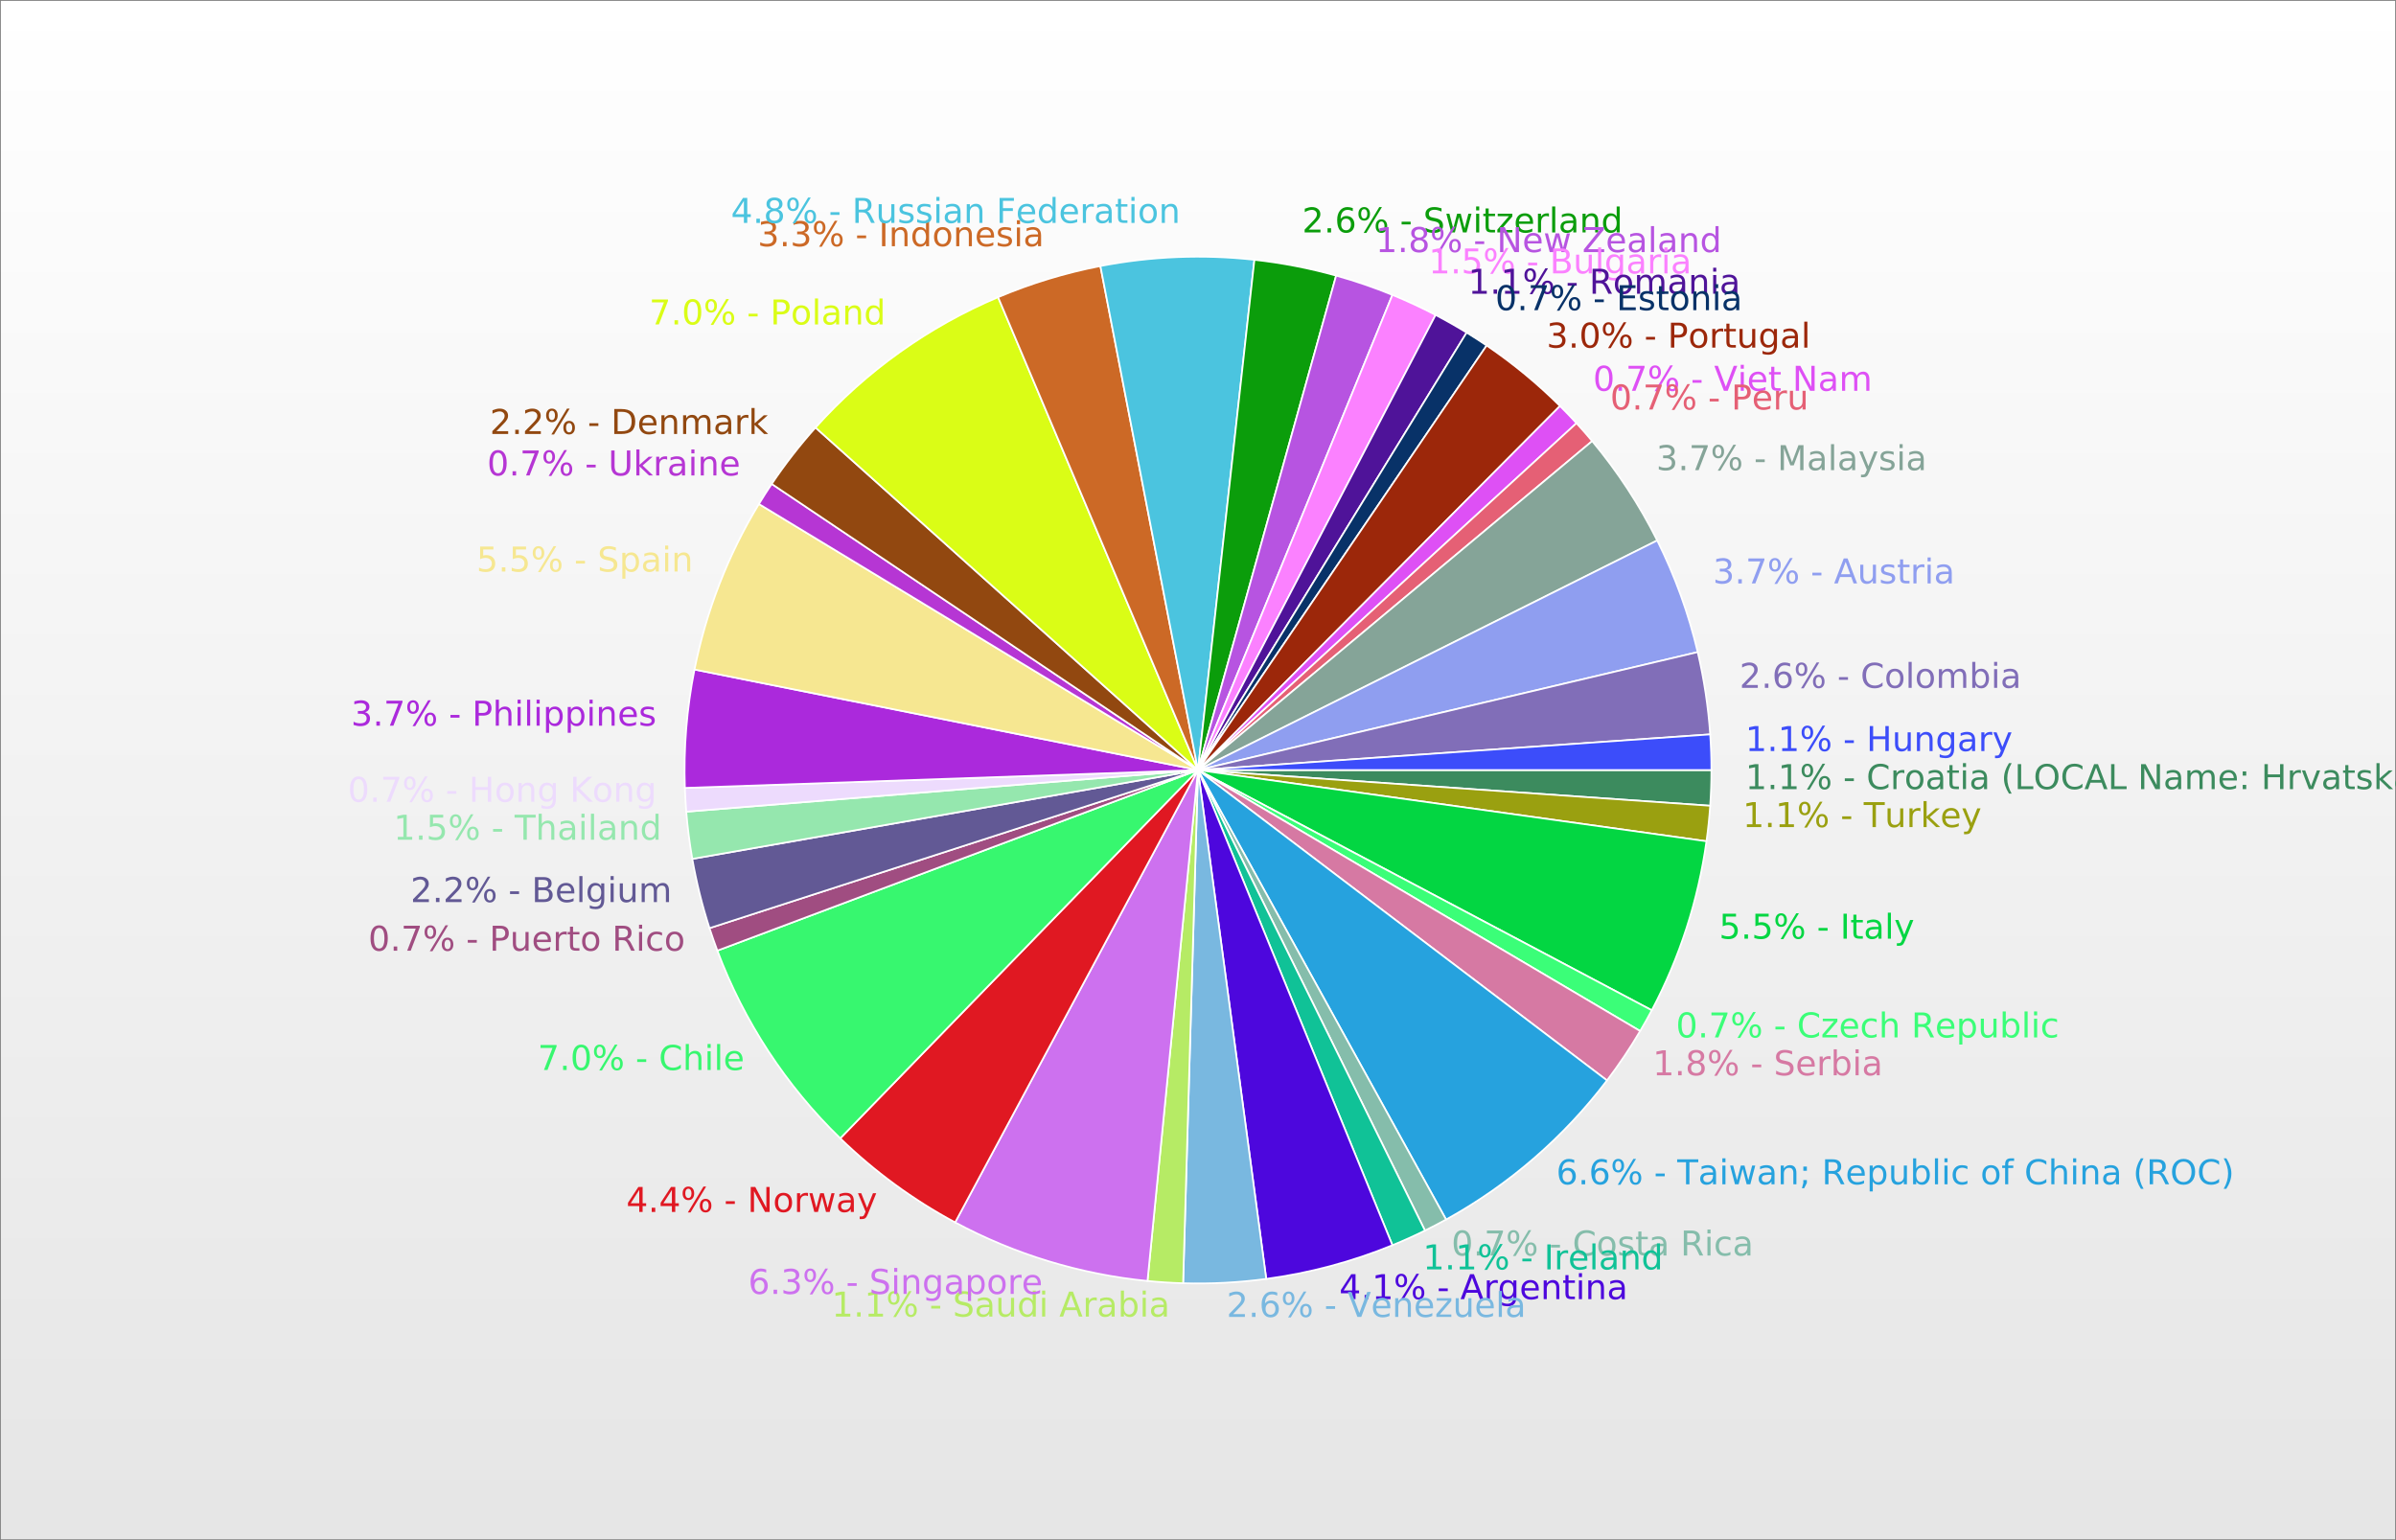 <?xml version="1.0" encoding="UTF-8"?>
<svg xmlns="http://www.w3.org/2000/svg" xmlns:xlink="http://www.w3.org/1999/xlink" width="700pt" height="450pt" viewBox="0 0 700 450" version="1.1">
<rect x="0" y="0" width="700" height="450" fill="#808080" stroke="none"/>
<defs>
<g>
<symbol overflow="visible" id="glyph0-0">
<path style="stroke:none;" d="M 1.234 -0.828 L 2.859 -0.828 L 2.859 -6.391 L 1.094 -6.047 L 1.094 -6.938 L 2.844 -7.297 L 3.828 -7.297 L 3.828 -0.828 L 5.438 -0.828 L 5.438 0 L 1.234 0 Z M 1.234 -0.828 "/>
</symbol>
<symbol overflow="visible" id="glyph0-1">
<path style="stroke:none;" d="M 1.062 -1.234 L 2.094 -1.234 L 2.094 0 L 1.062 0 Z M 1.062 -1.234 "/>
</symbol>
<symbol overflow="visible" id="glyph0-2">
<path style="stroke:none;" d="M 7.266 -3.203 C 6.984 -3.203 6.758 -3.082 6.594 -2.844 C 6.438 -2.602 6.359 -2.27 6.359 -1.844 C 6.359 -1.414 6.438 -1.082 6.594 -0.844 C 6.758 -0.602 6.984 -0.484 7.266 -0.484 C 7.547 -0.484 7.766 -0.602 7.922 -0.844 C 8.086 -1.082 8.172 -1.414 8.172 -1.844 C 8.172 -2.27 8.086 -2.602 7.922 -2.844 C 7.766 -3.082 7.547 -3.203 7.266 -3.203 Z M 7.266 -3.828 C 7.785 -3.828 8.195 -3.645 8.5 -3.281 C 8.801 -2.926 8.953 -2.445 8.953 -1.844 C 8.953 -1.227 8.797 -0.742 8.484 -0.391 C 8.18 -0.035 7.773 0.141 7.266 0.141 C 6.742 0.141 6.332 -0.035 6.031 -0.391 C 5.727 -0.742 5.578 -1.227 5.578 -1.844 C 5.578 -2.457 5.727 -2.941 6.031 -3.297 C 6.344 -3.648 6.754 -3.828 7.266 -3.828 Z M 2.234 -6.797 C 1.953 -6.797 1.727 -6.676 1.562 -6.438 C 1.406 -6.195 1.328 -5.863 1.328 -5.438 C 1.328 -5.008 1.406 -4.676 1.562 -4.438 C 1.727 -4.195 1.953 -4.078 2.234 -4.078 C 2.516 -4.078 2.734 -4.195 2.891 -4.438 C 3.055 -4.676 3.141 -5.008 3.141 -5.438 C 3.141 -5.852 3.055 -6.18 2.891 -6.422 C 2.734 -6.672 2.516 -6.797 2.234 -6.797 Z M 6.641 -7.422 L 7.422 -7.422 L 2.859 0.141 L 2.078 0.141 Z M 2.234 -7.422 C 2.742 -7.422 3.148 -7.242 3.453 -6.891 C 3.766 -6.535 3.922 -6.051 3.922 -5.438 C 3.922 -4.82 3.77 -4.336 3.469 -3.984 C 3.164 -3.629 2.754 -3.453 2.234 -3.453 C 1.711 -3.453 1.301 -3.629 1 -3.984 C 0.695 -4.336 0.547 -4.82 0.547 -5.438 C 0.547 -6.039 0.695 -6.52 1 -6.875 C 1.301 -7.238 1.711 -7.422 2.234 -7.422 Z M 2.234 -7.422 "/>
</symbol>
<symbol overflow="visible" id="glyph0-3">
<path style="stroke:none;" d=""/>
</symbol>
<symbol overflow="visible" id="glyph0-4">
<path style="stroke:none;" d="M 0.484 -3.141 L 3.125 -3.141 L 3.125 -2.344 L 0.484 -2.344 Z M 0.484 -3.141 "/>
</symbol>
<symbol overflow="visible" id="glyph0-5">
<path style="stroke:none;" d="M 6.438 -6.734 L 6.438 -5.688 C 6.102 -6 5.75 -6.227 5.375 -6.375 C 5 -6.531 4.602 -6.609 4.188 -6.609 C 3.352 -6.609 2.711 -6.352 2.266 -5.844 C 1.828 -5.332 1.609 -4.598 1.609 -3.641 C 1.609 -2.68 1.828 -1.945 2.266 -1.438 C 2.711 -0.926 3.352 -0.672 4.188 -0.672 C 4.602 -0.672 5 -0.742 5.375 -0.891 C 5.75 -1.047 6.102 -1.281 6.438 -1.594 L 6.438 -0.562 C 6.094 -0.32 5.727 -0.145 5.344 -0.031 C 4.957 0.082 4.551 0.141 4.125 0.141 C 3.02 0.141 2.148 -0.195 1.516 -0.875 C 0.879 -1.551 0.562 -2.473 0.562 -3.641 C 0.562 -4.805 0.879 -5.727 1.516 -6.406 C 2.148 -7.082 3.02 -7.422 4.125 -7.422 C 4.562 -7.422 4.973 -7.363 5.359 -7.25 C 5.742 -7.133 6.102 -6.961 6.438 -6.734 Z M 6.438 -6.734 "/>
</symbol>
<symbol overflow="visible" id="glyph0-6">
<path style="stroke:none;" d="M 4.109 -4.625 C 4.004 -4.688 3.895 -4.727 3.781 -4.75 C 3.664 -4.781 3.535 -4.797 3.391 -4.797 C 2.879 -4.797 2.488 -4.629 2.219 -4.297 C 1.945 -3.973 1.812 -3.5 1.812 -2.875 L 1.812 0 L 0.906 0 L 0.906 -5.469 L 1.812 -5.469 L 1.812 -4.625 C 2 -4.957 2.242 -5.203 2.547 -5.359 C 2.848 -5.516 3.219 -5.594 3.656 -5.594 C 3.719 -5.594 3.785 -5.586 3.859 -5.578 C 3.93 -5.578 4.016 -5.566 4.109 -5.547 Z M 4.109 -4.625 "/>
</symbol>
<symbol overflow="visible" id="glyph0-7">
<path style="stroke:none;" d="M 3.062 -4.844 C 2.582 -4.844 2.203 -4.656 1.922 -4.281 C 1.641 -3.906 1.5 -3.391 1.5 -2.734 C 1.5 -2.078 1.633 -1.562 1.906 -1.188 C 2.188 -0.812 2.57 -0.625 3.062 -0.625 C 3.539 -0.625 3.922 -0.812 4.203 -1.188 C 4.484 -1.562 4.625 -2.078 4.625 -2.734 C 4.625 -3.379 4.484 -3.891 4.203 -4.266 C 3.922 -4.648 3.539 -4.844 3.062 -4.844 Z M 3.062 -5.594 C 3.844 -5.594 4.457 -5.336 4.906 -4.828 C 5.352 -4.328 5.578 -3.629 5.578 -2.734 C 5.578 -1.836 5.352 -1.133 4.906 -0.625 C 4.457 -0.113 3.844 0.141 3.062 0.141 C 2.281 0.141 1.664 -0.113 1.219 -0.625 C 0.77 -1.133 0.547 -1.836 0.547 -2.734 C 0.547 -3.629 0.77 -4.328 1.219 -4.828 C 1.664 -5.336 2.281 -5.594 3.062 -5.594 Z M 3.062 -5.594 "/>
</symbol>
<symbol overflow="visible" id="glyph0-8">
<path style="stroke:none;" d="M 3.422 -2.75 C 2.703 -2.75 2.203 -2.664 1.922 -2.5 C 1.641 -2.332 1.5 -2.051 1.5 -1.656 C 1.5 -1.332 1.602 -1.078 1.812 -0.891 C 2.02 -0.703 2.305 -0.609 2.672 -0.609 C 3.172 -0.609 3.57 -0.785 3.875 -1.141 C 4.176 -1.492 4.328 -1.961 4.328 -2.547 L 4.328 -2.75 Z M 5.219 -3.125 L 5.219 0 L 4.328 0 L 4.328 -0.828 C 4.117 -0.492 3.859 -0.25 3.547 -0.094 C 3.242 0.062 2.875 0.141 2.438 0.141 C 1.875 0.141 1.426 -0.016 1.094 -0.328 C 0.758 -0.641 0.594 -1.062 0.594 -1.594 C 0.594 -2.207 0.801 -2.672 1.219 -2.984 C 1.633 -3.297 2.25 -3.453 3.062 -3.453 L 4.328 -3.453 L 4.328 -3.547 C 4.328 -3.953 4.188 -4.27 3.906 -4.5 C 3.633 -4.727 3.254 -4.844 2.766 -4.844 C 2.453 -4.844 2.145 -4.801 1.844 -4.719 C 1.551 -4.645 1.27 -4.535 1 -4.391 L 1 -5.219 C 1.332 -5.344 1.648 -5.438 1.953 -5.5 C 2.266 -5.562 2.566 -5.594 2.859 -5.594 C 3.648 -5.594 4.238 -5.391 4.625 -4.984 C 5.02 -4.578 5.219 -3.957 5.219 -3.125 Z M 5.219 -3.125 "/>
</symbol>
<symbol overflow="visible" id="glyph0-9">
<path style="stroke:none;" d="M 1.828 -7.016 L 1.828 -5.469 L 3.688 -5.469 L 3.688 -4.766 L 1.828 -4.766 L 1.828 -1.797 C 1.828 -1.359 1.891 -1.07 2.016 -0.938 C 2.141 -0.812 2.391 -0.75 2.766 -0.75 L 3.688 -0.75 L 3.688 0 L 2.766 0 C 2.066 0 1.582 -0.129 1.312 -0.391 C 1.051 -0.648 0.922 -1.117 0.922 -1.797 L 0.922 -4.766 L 0.266 -4.766 L 0.266 -5.469 L 0.922 -5.469 L 0.922 -7.016 Z M 1.828 -7.016 "/>
</symbol>
<symbol overflow="visible" id="glyph0-10">
<path style="stroke:none;" d="M 0.938 -5.469 L 1.844 -5.469 L 1.844 0 L 0.938 0 Z M 0.938 -7.594 L 1.844 -7.594 L 1.844 -6.453 L 0.938 -6.453 Z M 0.938 -7.594 "/>
</symbol>
<symbol overflow="visible" id="glyph0-11">
<path style="stroke:none;" d="M 3.094 -7.594 C 2.664 -6.844 2.344 -6.098 2.125 -5.359 C 1.914 -4.629 1.812 -3.891 1.812 -3.141 C 1.812 -2.391 1.914 -1.645 2.125 -0.906 C 2.344 -0.164 2.664 0.57 3.094 1.312 L 2.312 1.312 C 1.832 0.551 1.469 -0.195 1.219 -0.938 C 0.977 -1.676 0.859 -2.41 0.859 -3.141 C 0.859 -3.867 0.977 -4.598 1.219 -5.328 C 1.457 -6.066 1.82 -6.82 2.312 -7.594 Z M 3.094 -7.594 "/>
</symbol>
<symbol overflow="visible" id="glyph0-12">
<path style="stroke:none;" d="M 0.984 -7.297 L 1.969 -7.297 L 1.969 -0.828 L 5.516 -0.828 L 5.516 0 L 0.984 0 Z M 0.984 -7.297 "/>
</symbol>
<symbol overflow="visible" id="glyph0-13">
<path style="stroke:none;" d="M 3.938 -6.625 C 3.219 -6.625 2.648 -6.352 2.234 -5.812 C 1.816 -5.281 1.609 -4.555 1.609 -3.641 C 1.609 -2.723 1.816 -1.992 2.234 -1.453 C 2.648 -0.922 3.219 -0.656 3.938 -0.656 C 4.656 -0.656 5.223 -0.922 5.641 -1.453 C 6.055 -1.992 6.266 -2.723 6.266 -3.641 C 6.266 -4.555 6.055 -5.281 5.641 -5.812 C 5.223 -6.352 4.656 -6.625 3.938 -6.625 Z M 3.938 -7.422 C 4.957 -7.422 5.773 -7.078 6.391 -6.391 C 7.004 -5.703 7.312 -4.785 7.312 -3.641 C 7.312 -2.492 7.004 -1.578 6.391 -0.891 C 5.773 -0.203 4.957 0.141 3.938 0.141 C 2.914 0.141 2.098 -0.195 1.484 -0.875 C 0.867 -1.562 0.562 -2.484 0.562 -3.641 C 0.562 -4.785 0.867 -5.703 1.484 -6.391 C 2.098 -7.078 2.914 -7.422 3.938 -7.422 Z M 3.938 -7.422 "/>
</symbol>
<symbol overflow="visible" id="glyph0-14">
<path style="stroke:none;" d="M 3.422 -6.312 L 2.078 -2.688 L 4.766 -2.688 Z M 2.859 -7.297 L 3.984 -7.297 L 6.766 0 L 5.734 0 L 5.062 -1.875 L 1.781 -1.875 L 1.125 0 L 0.078 0 Z M 2.859 -7.297 "/>
</symbol>
<symbol overflow="visible" id="glyph0-15">
<path style="stroke:none;" d="M 0.984 -7.297 L 2.312 -7.297 L 5.547 -1.188 L 5.547 -7.297 L 6.5 -7.297 L 6.5 0 L 5.172 0 L 1.938 -6.094 L 1.938 0 L 0.984 0 Z M 0.984 -7.297 "/>
</symbol>
<symbol overflow="visible" id="glyph0-16">
<path style="stroke:none;" d="M 5.203 -4.422 C 5.422 -4.828 5.688 -5.125 6 -5.312 C 6.312 -5.5 6.68 -5.594 7.109 -5.594 C 7.68 -5.594 8.117 -5.395 8.422 -5 C 8.734 -4.602 8.891 -4.035 8.891 -3.297 L 8.891 0 L 7.984 0 L 7.984 -3.266 C 7.984 -3.797 7.891 -4.188 7.703 -4.438 C 7.523 -4.688 7.242 -4.812 6.859 -4.812 C 6.391 -4.812 6.02 -4.656 5.75 -4.344 C 5.488 -4.039 5.359 -3.625 5.359 -3.094 L 5.359 0 L 4.453 0 L 4.453 -3.266 C 4.453 -3.797 4.359 -4.188 4.172 -4.438 C 3.984 -4.688 3.695 -4.812 3.312 -4.812 C 2.852 -4.812 2.488 -4.656 2.219 -4.344 C 1.945 -4.039 1.812 -3.625 1.812 -3.094 L 1.812 0 L 0.906 0 L 0.906 -5.469 L 1.812 -5.469 L 1.812 -4.625 C 2.02 -4.957 2.266 -5.203 2.547 -5.359 C 2.836 -5.516 3.176 -5.594 3.562 -5.594 C 3.969 -5.594 4.305 -5.492 4.578 -5.297 C 4.859 -5.098 5.066 -4.805 5.203 -4.422 Z M 5.203 -4.422 "/>
</symbol>
<symbol overflow="visible" id="glyph0-17">
<path style="stroke:none;" d="M 5.625 -2.953 L 5.625 -2.516 L 1.484 -2.516 C 1.523 -1.898 1.711 -1.43 2.047 -1.109 C 2.379 -0.785 2.844 -0.625 3.438 -0.625 C 3.781 -0.625 4.113 -0.664 4.438 -0.75 C 4.77 -0.832 5.094 -0.957 5.406 -1.125 L 5.406 -0.281 C 5.082 -0.145 4.75 -0.039 4.406 0.031 C 4.07 0.102 3.734 0.141 3.391 0.141 C 2.516 0.141 1.82 -0.109 1.312 -0.609 C 0.801 -1.117 0.547 -1.812 0.547 -2.688 C 0.547 -3.582 0.785 -4.289 1.266 -4.812 C 1.754 -5.332 2.41 -5.594 3.234 -5.594 C 3.973 -5.594 4.555 -5.359 4.984 -4.891 C 5.41 -4.422 5.625 -3.773 5.625 -2.953 Z M 4.719 -3.219 C 4.719 -3.707 4.582 -4.098 4.312 -4.391 C 4.039 -4.691 3.688 -4.844 3.25 -4.844 C 2.738 -4.844 2.332 -4.695 2.031 -4.406 C 1.738 -4.125 1.566 -3.727 1.516 -3.219 Z M 4.719 -3.219 "/>
</symbol>
<symbol overflow="visible" id="glyph0-18">
<path style="stroke:none;" d="M 1.172 -1.234 L 2.203 -1.234 L 2.203 0 L 1.172 0 Z M 1.172 -5.172 L 2.203 -5.172 L 2.203 -3.938 L 1.172 -3.938 Z M 1.172 -5.172 "/>
</symbol>
<symbol overflow="visible" id="glyph0-19">
<path style="stroke:none;" d="M 0.984 -7.297 L 1.969 -7.297 L 1.969 -4.297 L 5.547 -4.297 L 5.547 -7.297 L 6.531 -7.297 L 6.531 0 L 5.547 0 L 5.547 -3.469 L 1.969 -3.469 L 1.969 0 L 0.984 0 Z M 0.984 -7.297 "/>
</symbol>
<symbol overflow="visible" id="glyph0-20">
<path style="stroke:none;" d="M 0.297 -5.469 L 1.25 -5.469 L 2.953 -0.875 L 4.672 -5.469 L 5.625 -5.469 L 3.562 0 L 2.344 0 Z M 0.297 -5.469 "/>
</symbol>
<symbol overflow="visible" id="glyph0-21">
<path style="stroke:none;" d="M 4.422 -5.312 L 4.422 -4.453 C 4.172 -4.586 3.91 -4.688 3.641 -4.75 C 3.367 -4.812 3.082 -4.844 2.781 -4.844 C 2.344 -4.844 2.008 -4.773 1.781 -4.641 C 1.562 -4.504 1.453 -4.301 1.453 -4.031 C 1.453 -3.82 1.531 -3.656 1.688 -3.531 C 1.844 -3.414 2.164 -3.305 2.656 -3.203 L 2.953 -3.125 C 3.598 -2.988 4.051 -2.797 4.312 -2.547 C 4.582 -2.297 4.719 -1.953 4.719 -1.516 C 4.719 -1.004 4.516 -0.598 4.109 -0.297 C 3.711 -0.004 3.164 0.141 2.469 0.141 C 2.164 0.141 1.852 0.109 1.531 0.047 C 1.219 -0.004 0.891 -0.086 0.547 -0.203 L 0.547 -1.125 C 0.879 -0.957 1.203 -0.828 1.516 -0.734 C 1.836 -0.648 2.16 -0.609 2.484 -0.609 C 2.898 -0.609 3.223 -0.68 3.453 -0.828 C 3.68 -0.973 3.797 -1.176 3.797 -1.438 C 3.797 -1.688 3.711 -1.875 3.547 -2 C 3.391 -2.133 3.031 -2.258 2.469 -2.375 L 2.156 -2.453 C 1.602 -2.566 1.203 -2.742 0.953 -2.984 C 0.703 -3.234 0.578 -3.566 0.578 -3.984 C 0.578 -4.504 0.758 -4.898 1.125 -5.172 C 1.488 -5.453 2.008 -5.594 2.688 -5.594 C 3.008 -5.594 3.316 -5.566 3.609 -5.516 C 3.91 -5.473 4.18 -5.406 4.422 -5.312 Z M 4.422 -5.312 "/>
</symbol>
<symbol overflow="visible" id="glyph0-22">
<path style="stroke:none;" d="M 0.906 -7.594 L 1.812 -7.594 L 1.812 -3.109 L 4.5 -5.469 L 5.641 -5.469 L 2.734 -2.906 L 5.766 0 L 4.594 0 L 1.812 -2.672 L 1.812 0 L 0.906 0 Z M 0.906 -7.594 "/>
</symbol>
<symbol overflow="visible" id="glyph0-23">
<path style="stroke:none;" d="M 0.797 -7.594 L 1.578 -7.594 C 2.066 -6.82 2.43 -6.066 2.672 -5.328 C 2.922 -4.598 3.047 -3.867 3.047 -3.141 C 3.047 -2.41 2.922 -1.676 2.672 -0.938 C 2.43 -0.195 2.066 0.551 1.578 1.312 L 0.797 1.312 C 1.234 0.57 1.555 -0.164 1.766 -0.906 C 1.984 -1.645 2.094 -2.391 2.094 -3.141 C 2.094 -3.891 1.984 -4.629 1.766 -5.359 C 1.555 -6.098 1.234 -6.844 0.797 -7.594 Z M 0.797 -7.594 "/>
</symbol>
<symbol overflow="visible" id="glyph0-24">
<path style="stroke:none;" d="M -0.031 -7.297 L 6.141 -7.297 L 6.141 -6.453 L 3.547 -6.453 L 3.547 0 L 2.562 0 L 2.562 -6.453 L -0.031 -6.453 Z M -0.031 -7.297 "/>
</symbol>
<symbol overflow="visible" id="glyph0-25">
<path style="stroke:none;" d="M 0.844 -2.156 L 0.844 -5.469 L 1.75 -5.469 L 1.75 -2.188 C 1.75 -1.676 1.848 -1.289 2.047 -1.031 C 2.254 -0.77 2.555 -0.641 2.953 -0.641 C 3.441 -0.641 3.828 -0.789 4.109 -1.094 C 4.391 -1.406 4.531 -1.832 4.531 -2.375 L 4.531 -5.469 L 5.438 -5.469 L 5.438 0 L 4.531 0 L 4.531 -0.844 C 4.312 -0.508 4.055 -0.258 3.766 -0.094 C 3.484 0.062 3.148 0.141 2.766 0.141 C 2.141 0.141 1.66 -0.051 1.328 -0.438 C 1.004 -0.832 0.844 -1.406 0.844 -2.156 Z M 3.109 -5.594 Z M 3.109 -5.594 "/>
</symbol>
<symbol overflow="visible" id="glyph0-26">
<path style="stroke:none;" d="M 3.219 0.516 C 2.969 1.16 2.719 1.582 2.469 1.781 C 2.227 1.977 1.91 2.078 1.516 2.078 L 0.797 2.078 L 0.797 1.328 L 1.312 1.328 C 1.562 1.328 1.754 1.27 1.891 1.156 C 2.023 1.039 2.176 0.766 2.344 0.328 L 2.516 -0.094 L 0.297 -5.469 L 1.25 -5.469 L 2.953 -1.188 L 4.672 -5.469 L 5.625 -5.469 Z M 3.219 0.516 "/>
</symbol>
<symbol overflow="visible" id="glyph0-27">
<path style="stroke:none;" d="M 1.078 -7.297 L 4.953 -7.297 L 4.953 -6.453 L 1.984 -6.453 L 1.984 -4.672 C 2.129 -4.723 2.27 -4.758 2.406 -4.781 C 2.551 -4.801 2.695 -4.812 2.844 -4.812 C 3.656 -4.812 4.297 -4.586 4.766 -4.141 C 5.242 -3.703 5.484 -3.102 5.484 -2.344 C 5.484 -1.551 5.238 -0.938 4.75 -0.5 C 4.27 -0.07 3.582 0.141 2.688 0.141 C 2.383 0.141 2.07 0.113 1.75 0.062 C 1.438 0.008 1.109 -0.066 0.766 -0.172 L 0.766 -1.156 C 1.066 -1 1.375 -0.879 1.688 -0.797 C 2 -0.723 2.328 -0.688 2.672 -0.688 C 3.234 -0.688 3.676 -0.832 4 -1.125 C 4.332 -1.426 4.5 -1.832 4.5 -2.344 C 4.5 -2.844 4.332 -3.238 4 -3.531 C 3.676 -3.832 3.234 -3.984 2.672 -3.984 C 2.41 -3.984 2.145 -3.953 1.875 -3.891 C 1.613 -3.836 1.348 -3.75 1.078 -3.625 Z M 1.078 -7.297 "/>
</symbol>
<symbol overflow="visible" id="glyph0-28">
<path style="stroke:none;" d="M 0.984 -7.297 L 1.969 -7.297 L 1.969 0 L 0.984 0 Z M 0.984 -7.297 "/>
</symbol>
<symbol overflow="visible" id="glyph0-29">
<path style="stroke:none;" d="M 0.938 -7.594 L 1.844 -7.594 L 1.844 0 L 0.938 0 Z M 0.938 -7.594 "/>
</symbol>
<symbol overflow="visible" id="glyph0-30">
<path style="stroke:none;" d="M 3.172 -6.641 C 2.672 -6.641 2.289 -6.391 2.031 -5.891 C 1.781 -5.391 1.656 -4.641 1.656 -3.641 C 1.656 -2.641 1.781 -1.891 2.031 -1.391 C 2.289 -0.891 2.672 -0.641 3.172 -0.641 C 3.691 -0.641 4.078 -0.891 4.328 -1.391 C 4.586 -1.891 4.719 -2.641 4.719 -3.641 C 4.719 -4.641 4.586 -5.391 4.328 -5.891 C 4.078 -6.391 3.691 -6.641 3.172 -6.641 Z M 3.172 -7.422 C 3.992 -7.422 4.617 -7.098 5.047 -6.453 C 5.484 -5.805 5.703 -4.867 5.703 -3.641 C 5.703 -2.41 5.484 -1.473 5.047 -0.828 C 4.617 -0.18 3.992 0.141 3.172 0.141 C 2.359 0.141 1.734 -0.18 1.297 -0.828 C 0.867 -1.473 0.656 -2.41 0.656 -3.641 C 0.656 -4.867 0.867 -5.805 1.297 -6.453 C 1.734 -7.098 2.359 -7.422 3.172 -7.422 Z M 3.172 -7.422 "/>
</symbol>
<symbol overflow="visible" id="glyph0-31">
<path style="stroke:none;" d="M 0.828 -7.297 L 5.516 -7.297 L 5.516 -6.875 L 2.859 0 L 1.828 0 L 4.328 -6.453 L 0.828 -6.453 Z M 0.828 -7.297 "/>
</symbol>
<symbol overflow="visible" id="glyph0-32">
<path style="stroke:none;" d="M 0.547 -5.469 L 4.812 -5.469 L 4.812 -4.656 L 1.438 -0.719 L 4.812 -0.719 L 4.812 0 L 0.438 0 L 0.438 -0.828 L 3.812 -4.75 L 0.547 -4.75 Z M 0.547 -5.469 "/>
</symbol>
<symbol overflow="visible" id="glyph0-33">
<path style="stroke:none;" d="M 4.875 -5.266 L 4.875 -4.422 C 4.625 -4.555 4.367 -4.66 4.109 -4.734 C 3.859 -4.805 3.602 -4.844 3.344 -4.844 C 2.758 -4.844 2.305 -4.656 1.984 -4.281 C 1.66 -3.914 1.5 -3.398 1.5 -2.734 C 1.5 -2.066 1.66 -1.547 1.984 -1.172 C 2.305 -0.805 2.758 -0.625 3.344 -0.625 C 3.602 -0.625 3.859 -0.656 4.109 -0.719 C 4.367 -0.789 4.625 -0.898 4.875 -1.047 L 4.875 -0.203 C 4.625 -0.086 4.363 -0.004 4.094 0.047 C 3.832 0.109 3.551 0.141 3.25 0.141 C 2.414 0.141 1.754 -0.113 1.266 -0.625 C 0.785 -1.145 0.547 -1.848 0.547 -2.734 C 0.547 -3.617 0.789 -4.316 1.281 -4.828 C 1.77 -5.336 2.441 -5.594 3.297 -5.594 C 3.578 -5.594 3.848 -5.566 4.109 -5.516 C 4.367 -5.461 4.625 -5.379 4.875 -5.266 Z M 4.875 -5.266 "/>
</symbol>
<symbol overflow="visible" id="glyph0-34">
<path style="stroke:none;" d="M 5.484 -3.297 L 5.484 0 L 4.594 0 L 4.594 -3.266 C 4.594 -3.785 4.488 -4.172 4.281 -4.422 C 4.082 -4.68 3.781 -4.812 3.375 -4.812 C 2.895 -4.812 2.516 -4.656 2.234 -4.344 C 1.953 -4.039 1.812 -3.625 1.812 -3.094 L 1.812 0 L 0.906 0 L 0.906 -7.594 L 1.812 -7.594 L 1.812 -4.625 C 2.031 -4.945 2.285 -5.188 2.578 -5.344 C 2.867 -5.508 3.203 -5.594 3.578 -5.594 C 4.203 -5.594 4.676 -5.398 5 -5.016 C 5.32 -4.629 5.484 -4.055 5.484 -3.297 Z M 5.484 -3.297 "/>
</symbol>
<symbol overflow="visible" id="glyph0-35">
<path style="stroke:none;" d="M 4.438 -3.422 C 4.645 -3.348 4.848 -3.191 5.047 -2.953 C 5.254 -2.723 5.457 -2.406 5.656 -2 L 6.656 0 L 5.594 0 L 4.672 -1.875 C 4.43 -2.363 4.195 -2.688 3.969 -2.844 C 3.738 -3 3.43 -3.078 3.047 -3.078 L 1.969 -3.078 L 1.969 0 L 0.984 0 L 0.984 -7.297 L 3.203 -7.297 C 4.035 -7.297 4.656 -7.117 5.062 -6.766 C 5.477 -6.422 5.688 -5.895 5.688 -5.188 C 5.688 -4.727 5.578 -4.348 5.359 -4.047 C 5.148 -3.742 4.844 -3.535 4.438 -3.422 Z M 1.969 -6.484 L 1.969 -3.891 L 3.203 -3.891 C 3.68 -3.891 4.039 -4 4.281 -4.219 C 4.531 -4.438 4.656 -4.758 4.656 -5.188 C 4.656 -5.613 4.531 -5.938 4.281 -6.156 C 4.039 -6.375 3.68 -6.484 3.203 -6.484 Z M 1.969 -6.484 "/>
</symbol>
<symbol overflow="visible" id="glyph0-36">
<path style="stroke:none;" d="M 1.812 -0.828 L 1.812 2.078 L 0.906 2.078 L 0.906 -5.469 L 1.812 -5.469 L 1.812 -4.641 C 2 -4.961 2.234 -5.203 2.516 -5.359 C 2.805 -5.516 3.156 -5.594 3.562 -5.594 C 4.227 -5.594 4.766 -5.328 5.172 -4.797 C 5.586 -4.273 5.797 -3.586 5.797 -2.734 C 5.797 -1.867 5.586 -1.172 5.172 -0.641 C 4.766 -0.117 4.227 0.141 3.562 0.141 C 3.156 0.141 2.805 0.062 2.516 -0.094 C 2.234 -0.25 2 -0.492 1.812 -0.828 Z M 4.875 -2.734 C 4.875 -3.391 4.734 -3.906 4.453 -4.281 C 4.18 -4.656 3.812 -4.844 3.344 -4.844 C 2.863 -4.844 2.488 -4.656 2.219 -4.281 C 1.945 -3.906 1.812 -3.391 1.812 -2.734 C 1.812 -2.066 1.945 -1.547 2.219 -1.172 C 2.488 -0.797 2.863 -0.609 3.344 -0.609 C 3.812 -0.609 4.18 -0.797 4.453 -1.172 C 4.734 -1.547 4.875 -2.066 4.875 -2.734 Z M 4.875 -2.734 "/>
</symbol>
<symbol overflow="visible" id="glyph0-37">
<path style="stroke:none;" d="M 4.875 -2.734 C 4.875 -3.391 4.734 -3.906 4.453 -4.281 C 4.18 -4.656 3.812 -4.844 3.344 -4.844 C 2.863 -4.844 2.488 -4.656 2.219 -4.281 C 1.945 -3.906 1.812 -3.391 1.812 -2.734 C 1.812 -2.066 1.945 -1.547 2.219 -1.172 C 2.488 -0.797 2.863 -0.609 3.344 -0.609 C 3.812 -0.609 4.18 -0.797 4.453 -1.172 C 4.734 -1.547 4.875 -2.066 4.875 -2.734 Z M 1.812 -4.641 C 2 -4.961 2.234 -5.203 2.516 -5.359 C 2.805 -5.516 3.156 -5.594 3.562 -5.594 C 4.227 -5.594 4.766 -5.328 5.172 -4.797 C 5.586 -4.273 5.797 -3.586 5.797 -2.734 C 5.797 -1.867 5.586 -1.172 5.172 -0.641 C 4.766 -0.117 4.227 0.141 3.562 0.141 C 3.156 0.141 2.805 0.062 2.516 -0.094 C 2.234 -0.25 2 -0.492 1.812 -0.828 L 1.812 0 L 0.906 0 L 0.906 -7.594 L 1.812 -7.594 Z M 1.812 -4.641 "/>
</symbol>
<symbol overflow="visible" id="glyph0-38">
<path style="stroke:none;" d="M 3.172 -3.469 C 2.703 -3.469 2.332 -3.336 2.062 -3.078 C 1.801 -2.828 1.672 -2.484 1.672 -2.047 C 1.672 -1.609 1.801 -1.266 2.062 -1.016 C 2.332 -0.766 2.703 -0.641 3.172 -0.641 C 3.641 -0.641 4.008 -0.766 4.281 -1.016 C 4.551 -1.266 4.688 -1.609 4.688 -2.047 C 4.688 -2.484 4.551 -2.828 4.281 -3.078 C 4.02 -3.336 3.648 -3.469 3.172 -3.469 Z M 2.188 -3.875 C 1.77 -3.977 1.441 -4.176 1.203 -4.469 C 0.961 -4.758 0.844 -5.113 0.844 -5.531 C 0.844 -6.113 1.051 -6.57 1.469 -6.906 C 1.883 -7.25 2.453 -7.422 3.172 -7.422 C 3.898 -7.422 4.473 -7.25 4.891 -6.906 C 5.305 -6.57 5.516 -6.113 5.516 -5.531 C 5.516 -5.113 5.395 -4.758 5.156 -4.469 C 4.914 -4.176 4.586 -3.977 4.172 -3.875 C 4.648 -3.77 5.02 -3.555 5.281 -3.234 C 5.539 -2.91 5.672 -2.516 5.672 -2.047 C 5.672 -1.336 5.457 -0.797 5.031 -0.422 C 4.602 -0.047 3.984 0.141 3.172 0.141 C 2.367 0.141 1.75 -0.047 1.312 -0.422 C 0.883 -0.797 0.672 -1.336 0.672 -2.047 C 0.672 -2.516 0.805 -2.91 1.078 -3.234 C 1.348 -3.555 1.719 -3.77 2.188 -3.875 Z M 1.828 -5.438 C 1.828 -5.062 1.945 -4.766 2.188 -4.547 C 2.426 -4.336 2.754 -4.234 3.172 -4.234 C 3.598 -4.234 3.93 -4.336 4.172 -4.547 C 4.41 -4.766 4.531 -5.062 4.531 -5.438 C 4.531 -5.812 4.41 -6.102 4.172 -6.312 C 3.93 -6.531 3.598 -6.641 3.172 -6.641 C 2.754 -6.641 2.426 -6.531 2.188 -6.312 C 1.945 -6.102 1.828 -5.812 1.828 -5.438 Z M 1.828 -5.438 "/>
</symbol>
<symbol overflow="visible" id="glyph0-39">
<path style="stroke:none;" d="M 5.359 -7.047 L 5.359 -6.094 C 4.984 -6.27 4.629 -6.398 4.297 -6.484 C 3.961 -6.578 3.641 -6.625 3.328 -6.625 C 2.797 -6.625 2.383 -6.52 2.094 -6.312 C 1.801 -6.102 1.656 -5.805 1.656 -5.422 C 1.656 -5.098 1.75 -4.852 1.938 -4.688 C 2.133 -4.52 2.504 -4.391 3.047 -4.297 L 3.641 -4.172 C 4.367 -4.023 4.91 -3.773 5.266 -3.422 C 5.617 -3.078 5.797 -2.609 5.797 -2.016 C 5.797 -1.305 5.555 -0.77 5.078 -0.406 C 4.609 -0.039 3.914 0.141 3 0.141 C 2.656 0.141 2.285 0.098 1.891 0.016 C 1.504 -0.055 1.102 -0.172 0.688 -0.328 L 0.688 -1.344 C 1.094 -1.113 1.484 -0.941 1.859 -0.828 C 2.242 -0.711 2.625 -0.656 3 -0.656 C 3.562 -0.656 3.992 -0.766 4.297 -0.984 C 4.609 -1.211 4.766 -1.531 4.766 -1.938 C 4.766 -2.289 4.656 -2.566 4.438 -2.766 C 4.219 -2.973 3.852 -3.129 3.344 -3.234 L 2.75 -3.344 C 2.008 -3.488 1.473 -3.719 1.141 -4.031 C 0.816 -4.344 0.656 -4.781 0.656 -5.344 C 0.656 -5.988 0.879 -6.492 1.328 -6.859 C 1.785 -7.234 2.414 -7.422 3.219 -7.422 C 3.562 -7.422 3.91 -7.391 4.266 -7.328 C 4.617 -7.266 4.984 -7.172 5.359 -7.047 Z M 5.359 -7.047 "/>
</symbol>
<symbol overflow="visible" id="glyph0-40">
<path style="stroke:none;" d="M 3.297 -4.031 C 2.859 -4.031 2.508 -3.879 2.25 -3.578 C 1.988 -3.273 1.859 -2.863 1.859 -2.344 C 1.859 -1.812 1.988 -1.395 2.25 -1.094 C 2.508 -0.789 2.859 -0.641 3.297 -0.641 C 3.742 -0.641 4.094 -0.789 4.344 -1.094 C 4.602 -1.395 4.734 -1.812 4.734 -2.344 C 4.734 -2.863 4.602 -3.273 4.344 -3.578 C 4.094 -3.879 3.742 -4.031 3.297 -4.031 Z M 5.266 -7.125 L 5.266 -6.234 C 5.016 -6.348 4.758 -6.438 4.5 -6.5 C 4.25 -6.562 4.004 -6.594 3.766 -6.594 C 3.109 -6.594 2.609 -6.375 2.266 -5.938 C 1.922 -5.5 1.727 -4.832 1.688 -3.938 C 1.875 -4.219 2.113 -4.43 2.406 -4.578 C 2.695 -4.734 3.016 -4.812 3.359 -4.812 C 4.086 -4.812 4.664 -4.586 5.094 -4.141 C 5.52 -3.703 5.734 -3.102 5.734 -2.344 C 5.734 -1.594 5.508 -0.988 5.062 -0.531 C 4.625 -0.082 4.035 0.141 3.297 0.141 C 2.453 0.141 1.805 -0.18 1.359 -0.828 C 0.922 -1.473 0.703 -2.41 0.703 -3.641 C 0.703 -4.785 0.973 -5.703 1.516 -6.391 C 2.066 -7.078 2.801 -7.422 3.719 -7.422 C 3.969 -7.422 4.219 -7.395 4.469 -7.344 C 4.719 -7.301 4.984 -7.227 5.266 -7.125 Z M 5.266 -7.125 "/>
</symbol>
<symbol overflow="visible" id="glyph0-41">
<path style="stroke:none;" d="M 0.422 -5.469 L 1.312 -5.469 L 2.438 -1.203 L 3.562 -5.469 L 4.625 -5.469 L 5.75 -1.203 L 6.859 -5.469 L 7.766 -5.469 L 6.328 0 L 5.266 0 L 4.094 -4.484 L 2.906 0 L 1.844 0 Z M 0.422 -5.469 "/>
</symbol>
<symbol overflow="visible" id="glyph0-42">
<path style="stroke:none;" d="M 5.484 -3.297 L 5.484 0 L 4.594 0 L 4.594 -3.266 C 4.594 -3.785 4.488 -4.172 4.281 -4.422 C 4.082 -4.68 3.781 -4.812 3.375 -4.812 C 2.895 -4.812 2.516 -4.656 2.234 -4.344 C 1.953 -4.039 1.812 -3.625 1.812 -3.094 L 1.812 0 L 0.906 0 L 0.906 -5.469 L 1.812 -5.469 L 1.812 -4.625 C 2.031 -4.945 2.285 -5.188 2.578 -5.344 C 2.867 -5.508 3.203 -5.594 3.578 -5.594 C 4.203 -5.594 4.676 -5.398 5 -5.016 C 5.32 -4.629 5.484 -4.055 5.484 -3.297 Z M 5.484 -3.297 "/>
</symbol>
<symbol overflow="visible" id="glyph0-43">
<path style="stroke:none;" d="M 1.172 -5.172 L 2.203 -5.172 L 2.203 -3.938 L 1.172 -3.938 Z M 1.172 -1.234 L 2.203 -1.234 L 2.203 -0.406 L 1.406 1.156 L 0.766 1.156 L 1.172 -0.406 Z M 1.172 -1.234 "/>
</symbol>
<symbol overflow="visible" id="glyph0-44">
<path style="stroke:none;" d="M 3.719 -7.594 L 3.719 -6.844 L 2.859 -6.844 C 2.535 -6.844 2.312 -6.773 2.188 -6.641 C 2.062 -6.516 2 -6.285 2 -5.953 L 2 -5.469 L 3.469 -5.469 L 3.469 -4.766 L 2 -4.766 L 2 0 L 1.094 0 L 1.094 -4.766 L 0.234 -4.766 L 0.234 -5.469 L 1.094 -5.469 L 1.094 -5.844 C 1.094 -6.457 1.234 -6.898 1.516 -7.172 C 1.797 -7.453 2.242 -7.594 2.859 -7.594 Z M 3.719 -7.594 "/>
</symbol>
<symbol overflow="visible" id="glyph0-45">
<path style="stroke:none;" d="M 4.547 -4.641 L 4.547 -7.594 L 5.438 -7.594 L 5.438 0 L 4.547 0 L 4.547 -0.828 C 4.359 -0.492 4.117 -0.25 3.828 -0.094 C 3.535 0.062 3.188 0.141 2.781 0.141 C 2.125 0.141 1.586 -0.117 1.172 -0.641 C 0.754 -1.172 0.547 -1.867 0.547 -2.734 C 0.547 -3.586 0.754 -4.273 1.172 -4.797 C 1.586 -5.328 2.125 -5.594 2.781 -5.594 C 3.188 -5.594 3.535 -5.516 3.828 -5.359 C 4.117 -5.203 4.359 -4.961 4.547 -4.641 Z M 1.484 -2.734 C 1.484 -2.066 1.617 -1.547 1.891 -1.172 C 2.16 -0.797 2.535 -0.609 3.016 -0.609 C 3.484 -0.609 3.852 -0.797 4.125 -1.172 C 4.406 -1.547 4.547 -2.066 4.547 -2.734 C 4.547 -3.391 4.406 -3.906 4.125 -4.281 C 3.852 -4.656 3.484 -4.844 3.016 -4.844 C 2.535 -4.844 2.16 -4.656 1.891 -4.281 C 1.617 -3.906 1.484 -3.391 1.484 -2.734 Z M 1.484 -2.734 "/>
</symbol>
<symbol overflow="visible" id="glyph0-46">
<path style="stroke:none;" d="M 3.781 -6.438 L 1.297 -2.547 L 3.781 -2.547 Z M 3.516 -7.297 L 4.766 -7.297 L 4.766 -2.547 L 5.797 -2.547 L 5.797 -1.719 L 4.766 -1.719 L 4.766 0 L 3.781 0 L 3.781 -1.719 L 0.484 -1.719 L 0.484 -2.672 Z M 3.516 -7.297 "/>
</symbol>
<symbol overflow="visible" id="glyph0-47">
<path style="stroke:none;" d="M 4.547 -2.797 C 4.547 -3.453 4.41 -3.957 4.141 -4.312 C 3.867 -4.664 3.492 -4.844 3.016 -4.844 C 2.523 -4.844 2.145 -4.664 1.875 -4.312 C 1.613 -3.957 1.484 -3.453 1.484 -2.797 C 1.484 -2.148 1.613 -1.645 1.875 -1.281 C 2.145 -0.926 2.523 -0.75 3.016 -0.75 C 3.492 -0.75 3.867 -0.926 4.141 -1.281 C 4.41 -1.645 4.547 -2.148 4.547 -2.797 Z M 5.438 -0.672 C 5.438 0.254 5.227 0.941 4.812 1.391 C 4.406 1.848 3.773 2.078 2.922 2.078 C 2.609 2.078 2.312 2.051 2.031 2 C 1.75 1.957 1.477 1.891 1.219 1.797 L 1.219 0.922 C 1.477 1.066 1.734 1.172 1.984 1.234 C 2.242 1.305 2.508 1.344 2.781 1.344 C 3.363 1.344 3.801 1.188 4.094 0.875 C 4.395 0.57 4.547 0.109 4.547 -0.516 L 4.547 -0.969 C 4.359 -0.645 4.117 -0.398 3.828 -0.234 C 3.535 -0.078 3.188 0 2.781 0 C 2.113 0 1.57 -0.254 1.156 -0.766 C 0.75 -1.273 0.547 -1.953 0.547 -2.797 C 0.547 -3.641 0.75 -4.316 1.156 -4.828 C 1.57 -5.336 2.113 -5.594 2.781 -5.594 C 3.188 -5.594 3.535 -5.516 3.828 -5.359 C 4.117 -5.203 4.359 -4.961 4.547 -4.641 L 4.547 -5.469 L 5.438 -5.469 Z M 5.438 -0.672 "/>
</symbol>
<symbol overflow="visible" id="glyph0-48">
<path style="stroke:none;" d="M 1.922 -0.828 L 5.359 -0.828 L 5.359 0 L 0.734 0 L 0.734 -0.828 C 1.109 -1.211 1.617 -1.734 2.266 -2.391 C 2.91 -3.047 3.316 -3.469 3.484 -3.656 C 3.797 -4.008 4.016 -4.305 4.141 -4.547 C 4.266 -4.797 4.328 -5.039 4.328 -5.281 C 4.328 -5.664 4.191 -5.977 3.922 -6.219 C 3.648 -6.469 3.297 -6.594 2.859 -6.594 C 2.547 -6.594 2.219 -6.535 1.875 -6.422 C 1.539 -6.316 1.176 -6.156 0.781 -5.938 L 0.781 -6.938 C 1.176 -7.094 1.547 -7.211 1.891 -7.297 C 2.234 -7.379 2.551 -7.422 2.844 -7.422 C 3.594 -7.422 4.191 -7.234 4.641 -6.859 C 5.098 -6.484 5.328 -5.977 5.328 -5.344 C 5.328 -5.039 5.27 -4.754 5.156 -4.484 C 5.039 -4.223 4.836 -3.91 4.547 -3.547 C 4.461 -3.453 4.203 -3.176 3.766 -2.719 C 3.328 -2.27 2.711 -1.641 1.922 -0.828 Z M 1.922 -0.828 "/>
</symbol>
<symbol overflow="visible" id="glyph0-49">
<path style="stroke:none;" d="M 2.859 0 L 0.078 -7.297 L 1.109 -7.297 L 3.422 -1.156 L 5.734 -7.297 L 6.766 -7.297 L 3.984 0 Z M 2.859 0 "/>
</symbol>
<symbol overflow="visible" id="glyph0-50">
<path style="stroke:none;" d="M 4.062 -3.938 C 4.531 -3.832 4.895 -3.617 5.156 -3.297 C 5.426 -2.984 5.562 -2.594 5.562 -2.125 C 5.562 -1.406 5.312 -0.848 4.812 -0.453 C 4.32 -0.055 3.617 0.141 2.703 0.141 C 2.398 0.141 2.086 0.109 1.766 0.047 C 1.441 -0.016 1.109 -0.102 0.766 -0.219 L 0.766 -1.172 C 1.035 -1.016 1.332 -0.895 1.656 -0.812 C 1.988 -0.727 2.332 -0.688 2.688 -0.688 C 3.301 -0.688 3.77 -0.805 4.094 -1.047 C 4.414 -1.297 4.578 -1.656 4.578 -2.125 C 4.578 -2.551 4.426 -2.883 4.125 -3.125 C 3.82 -3.363 3.406 -3.484 2.875 -3.484 L 2.016 -3.484 L 2.016 -4.297 L 2.906 -4.297 C 3.395 -4.297 3.766 -4.395 4.016 -4.594 C 4.273 -4.789 4.406 -5.07 4.406 -5.438 C 4.406 -5.801 4.27 -6.082 4 -6.281 C 3.738 -6.488 3.363 -6.594 2.875 -6.594 C 2.602 -6.594 2.312 -6.562 2 -6.5 C 1.688 -6.445 1.348 -6.359 0.984 -6.234 L 0.984 -7.109 C 1.359 -7.211 1.707 -7.289 2.031 -7.344 C 2.363 -7.395 2.672 -7.422 2.953 -7.422 C 3.703 -7.422 4.297 -7.25 4.734 -6.906 C 5.172 -6.57 5.391 -6.113 5.391 -5.531 C 5.391 -5.125 5.273 -4.781 5.047 -4.5 C 4.816 -4.227 4.488 -4.039 4.062 -3.938 Z M 4.062 -3.938 "/>
</symbol>
<symbol overflow="visible" id="glyph0-51">
<path style="stroke:none;" d="M 1.969 -6.484 L 1.969 -3.734 L 3.203 -3.734 C 3.66 -3.734 4.016 -3.852 4.266 -4.094 C 4.523 -4.332 4.656 -4.672 4.656 -5.109 C 4.656 -5.547 4.523 -5.883 4.266 -6.125 C 4.016 -6.363 3.66 -6.484 3.203 -6.484 Z M 0.984 -7.297 L 3.203 -7.297 C 4.023 -7.297 4.645 -7.109 5.062 -6.734 C 5.477 -6.367 5.688 -5.828 5.688 -5.109 C 5.688 -4.391 5.477 -3.848 5.062 -3.484 C 4.645 -3.117 4.023 -2.938 3.203 -2.938 L 1.969 -2.938 L 1.969 0 L 0.984 0 Z M 0.984 -7.297 "/>
</symbol>
<symbol overflow="visible" id="glyph0-52">
<path style="stroke:none;" d="M 1.969 -3.484 L 1.969 -0.812 L 3.547 -0.812 C 4.078 -0.812 4.469 -0.922 4.719 -1.141 C 4.977 -1.359 5.109 -1.695 5.109 -2.156 C 5.109 -2.602 4.977 -2.938 4.719 -3.156 C 4.469 -3.375 4.078 -3.484 3.547 -3.484 Z M 1.969 -6.484 L 1.969 -4.281 L 3.422 -4.281 C 3.91 -4.281 4.27 -4.367 4.5 -4.547 C 4.738 -4.734 4.859 -5.008 4.859 -5.375 C 4.859 -5.75 4.738 -6.023 4.5 -6.203 C 4.27 -6.391 3.91 -6.484 3.422 -6.484 Z M 0.984 -7.297 L 3.5 -7.297 C 4.25 -7.297 4.828 -7.141 5.234 -6.828 C 5.641 -6.516 5.844 -6.066 5.844 -5.484 C 5.844 -5.035 5.738 -4.68 5.531 -4.422 C 5.32 -4.16 5.02 -4 4.625 -3.938 C 5.102 -3.832 5.477 -3.613 5.75 -3.281 C 6.02 -2.945 6.156 -2.535 6.156 -2.047 C 6.156 -1.391 5.93 -0.883 5.484 -0.531 C 5.047 -0.176 4.414 0 3.594 0 L 0.984 0 Z M 0.984 -7.297 "/>
</symbol>
<symbol overflow="visible" id="glyph0-53">
<path style="stroke:none;" d="M 0.984 -7.297 L 1.969 -7.297 L 1.969 -4.203 L 5.234 -7.297 L 6.516 -7.297 L 2.891 -3.891 L 6.766 0 L 5.469 0 L 1.969 -3.516 L 1.969 0 L 0.984 0 Z M 0.984 -7.297 "/>
</symbol>
<symbol overflow="visible" id="glyph0-54">
<path style="stroke:none;" d="M 0.875 -7.297 L 1.859 -7.297 L 1.859 -2.859 C 1.859 -2.078 2 -1.516 2.281 -1.172 C 2.562 -0.828 3.02 -0.656 3.656 -0.656 C 4.289 -0.656 4.75 -0.828 5.031 -1.172 C 5.312 -1.516 5.453 -2.078 5.453 -2.859 L 5.453 -7.297 L 6.453 -7.297 L 6.453 -2.734 C 6.453 -1.785 6.219 -1.066 5.75 -0.578 C 5.281 -0.098 4.582 0.141 3.656 0.141 C 2.738 0.141 2.047 -0.098 1.578 -0.578 C 1.109 -1.066 0.875 -1.785 0.875 -2.734 Z M 0.875 -7.297 "/>
</symbol>
<symbol overflow="visible" id="glyph0-55">
<path style="stroke:none;" d="M 1.969 -6.484 L 1.969 -0.812 L 3.156 -0.812 C 4.164 -0.812 4.898 -1.035 5.359 -1.484 C 5.828 -1.941 6.062 -2.664 6.062 -3.656 C 6.062 -4.633 5.828 -5.348 5.359 -5.797 C 4.898 -6.254 4.164 -6.484 3.156 -6.484 Z M 0.984 -7.297 L 3.016 -7.297 C 4.422 -7.297 5.453 -7 6.109 -6.406 C 6.773 -5.82 7.109 -4.906 7.109 -3.656 C 7.109 -2.395 6.773 -1.469 6.109 -0.875 C 5.453 -0.289 4.422 0 3.016 0 L 0.984 0 Z M 0.984 -7.297 "/>
</symbol>
<symbol overflow="visible" id="glyph0-56">
<path style="stroke:none;" d="M 0.984 -7.297 L 5.172 -7.297 L 5.172 -6.453 L 1.969 -6.453 L 1.969 -4.312 L 4.859 -4.312 L 4.859 -3.484 L 1.969 -3.484 L 1.969 0 L 0.984 0 Z M 0.984 -7.297 "/>
</symbol>
<symbol overflow="visible" id="glyph0-57">
<path style="stroke:none;" d="M 0.562 -7.297 L 6.297 -7.297 L 6.297 -6.531 L 1.688 -0.828 L 6.406 -0.828 L 6.406 0 L 0.453 0 L 0.453 -0.75 L 5.062 -6.453 L 0.562 -6.453 Z M 0.562 -7.297 "/>
</symbol>
<symbol overflow="visible" id="glyph0-58">
<path style="stroke:none;" d="M 0.984 -7.297 L 5.594 -7.297 L 5.594 -6.453 L 1.969 -6.453 L 1.969 -4.297 L 5.438 -4.297 L 5.438 -3.469 L 1.969 -3.469 L 1.969 -0.828 L 5.672 -0.828 L 5.672 0 L 0.984 0 Z M 0.984 -7.297 "/>
</symbol>
<symbol overflow="visible" id="glyph0-59">
<path style="stroke:none;" d="M 0.984 -7.297 L 2.453 -7.297 L 4.312 -2.328 L 6.188 -7.297 L 7.656 -7.297 L 7.656 0 L 6.688 0 L 6.688 -6.406 L 4.812 -1.406 L 3.812 -1.406 L 1.938 -6.406 L 1.938 0 L 0.984 0 Z M 0.984 -7.297 "/>
</symbol>
</g>
<linearGradient id="linear0" gradientUnits="userSpaceOnUse" x1="350" y1="0" x2="350" y2="450" >
<stop offset="0" style="stop-color:rgb(100%,100%,100%);stop-opacity:1;"/>
<stop offset="1" style="stop-color:rgb(90%,90%,90%);stop-opacity:1;"/>
</linearGradient>
</defs>
<g id="surface6">
<rect x="0" y="0" width="700" height="450" style="fill:url(#linear0);stroke:none;"/>
<path style="fill:none;stroke-width:0.5;stroke-linecap:butt;stroke-linejoin:miter;stroke:rgb(50%,50%,50%);stroke-opacity:1;stroke-miterlimit:10;" d="M 0 0 L 700 0 L 700 450 L 0 450 Z M 0 0 "/>
<path style="fill-rule:nonzero;fill:rgb(23.796%,54.423%,36.996%);fill-opacity:1;stroke-width:0.5;stroke-linecap:butt;stroke-linejoin:miter;stroke:rgb(100%,100%,100%);stroke-opacity:1;stroke-miterlimit:10;" d="M 350 225 L 500 225 C 500 228.477 499.879 231.957 499.637 235.426 Z M 350 225 "/>
<path style="fill-rule:nonzero;fill:rgb(60.392%,62.572%,6.553%);fill-opacity:1;stroke-width:0.5;stroke-linecap:butt;stroke-linejoin:miter;stroke:rgb(100%,100%,100%);stroke-opacity:1;stroke-miterlimit:10;" d="M 350 225 L 499.637 235.426 C 499.395 238.895 499.035 242.355 498.551 245.801 Z M 350 225 "/>
<path style="fill-rule:nonzero;fill:rgb(1.317%,83.747%,25.935%);fill-opacity:1;stroke-width:0.5;stroke-linecap:butt;stroke-linejoin:miter;stroke:rgb(100%,100%,100%);stroke-opacity:1;stroke-miterlimit:10;" d="M 350 225 L 498.551 245.801 C 496.133 263.062 490.727 279.773 482.57 295.184 Z M 350 225 "/>
<path style="fill-rule:nonzero;fill:rgb(23.433%,99.564%,47.026%);fill-opacity:1;stroke-width:0.5;stroke-linecap:butt;stroke-linejoin:miter;stroke:rgb(100%,100%,100%);stroke-opacity:1;stroke-miterlimit:10;" d="M 350 225 L 482.57 295.184 C 481.484 297.23 480.352 299.254 479.172 301.25 Z M 350 225 "/>
<path style="fill-rule:nonzero;fill:rgb(83.646%,47.635%,63.907%);fill-opacity:1;stroke-width:0.5;stroke-linecap:butt;stroke-linejoin:miter;stroke:rgb(100%,100%,100%);stroke-opacity:1;stroke-miterlimit:10;" d="M 350 225 L 479.172 301.25 C 476.227 306.246 472.992 311.062 469.488 315.68 Z M 350 225 "/>
<path style="fill-rule:nonzero;fill:rgb(15.062%,63.486%,86.805%);fill-opacity:1;stroke-width:0.5;stroke-linecap:butt;stroke-linejoin:miter;stroke:rgb(100%,100%,100%);stroke-opacity:1;stroke-miterlimit:10;" d="M 350 225 L 469.488 315.68 C 456.824 332.363 440.812 346.211 422.477 356.328 Z M 350 225 "/>
<path style="fill-rule:nonzero;fill:rgb(52.318%,74.125%,67.141%);fill-opacity:1;stroke-width:0.5;stroke-linecap:butt;stroke-linejoin:miter;stroke:rgb(100%,100%,100%);stroke-opacity:1;stroke-miterlimit:10;" d="M 350 225 L 422.477 356.328 C 420.445 357.449 418.391 358.523 416.312 359.547 Z M 350 225 "/>
<path style="fill-rule:nonzero;fill:rgb(6.403%,75.823%,59.11%);fill-opacity:1;stroke-width:0.5;stroke-linecap:butt;stroke-linejoin:miter;stroke:rgb(100%,100%,100%);stroke-opacity:1;stroke-miterlimit:10;" d="M 350 225 L 416.312 359.547 C 413.191 361.086 410.02 362.512 406.801 363.832 Z M 350 225 "/>
<path style="fill-rule:nonzero;fill:rgb(30.127%,3.101%,86.553%);fill-opacity:1;stroke-width:0.5;stroke-linecap:butt;stroke-linejoin:miter;stroke:rgb(100%,100%,100%);stroke-opacity:1;stroke-miterlimit:10;" d="M 350 225 L 406.801 363.832 C 394.98 368.664 382.594 371.973 369.938 373.668 Z M 350 225 "/>
<path style="fill-rule:nonzero;fill:rgb(47.275%,71.882%,87.881%);fill-opacity:1;stroke-width:0.5;stroke-linecap:butt;stroke-linejoin:miter;stroke:rgb(100%,100%,100%);stroke-opacity:1;stroke-miterlimit:10;" d="M 350 225 L 369.938 373.668 C 361.891 374.75 353.77 375.172 345.652 374.938 Z M 350 225 "/>
<path style="fill-rule:nonzero;fill:rgb(71.413%,92.11%,39.496%);fill-opacity:1;stroke-width:0.5;stroke-linecap:butt;stroke-linejoin:miter;stroke:rgb(100%,100%,100%);stroke-opacity:1;stroke-miterlimit:10;" d="M 350 225 L 345.652 374.938 C 342.176 374.836 338.703 374.613 335.242 374.273 Z M 350 225 "/>
<path style="fill-rule:nonzero;fill:rgb(80.091%,44.462%,93.559%);fill-opacity:1;stroke-width:0.5;stroke-linecap:butt;stroke-linejoin:miter;stroke:rgb(100%,100%,100%);stroke-opacity:1;stroke-miterlimit:10;" d="M 350 225 L 335.242 374.273 C 315.566 372.328 296.473 366.512 279.051 357.16 Z M 350 225 "/>
<path style="fill-rule:nonzero;fill:rgb(87.887%,9.745%,13.597%);fill-opacity:1;stroke-width:0.5;stroke-linecap:butt;stroke-linejoin:miter;stroke:rgb(100%,100%,100%);stroke-opacity:1;stroke-miterlimit:10;" d="M 350 225 L 279.051 357.16 C 266.773 350.57 255.477 342.301 245.48 332.594 Z M 350 225 "/>
<path style="fill-rule:nonzero;fill:rgb(21.699%,96.548%,43.616%);fill-opacity:1;stroke-width:0.5;stroke-linecap:butt;stroke-linejoin:miter;stroke:rgb(100%,100%,100%);stroke-opacity:1;stroke-miterlimit:10;" d="M 350 225 L 245.48 332.594 C 229.617 317.184 217.359 298.457 209.582 277.754 Z M 350 225 "/>
<path style="fill-rule:nonzero;fill:rgb(62.665%,30.103%,50.724%);fill-opacity:1;stroke-width:0.5;stroke-linecap:butt;stroke-linejoin:miter;stroke:rgb(100%,100%,100%);stroke-opacity:1;stroke-miterlimit:10;" d="M 350 225 L 209.582 277.754 C 208.766 275.582 208 273.395 207.289 271.188 Z M 350 225 "/>
<path style="fill-rule:nonzero;fill:rgb(38.587%,35.091%,58.507%);fill-opacity:1;stroke-width:0.5;stroke-linecap:butt;stroke-linejoin:miter;stroke:rgb(100%,100%,100%);stroke-opacity:1;stroke-miterlimit:10;" d="M 350 225 L 207.289 271.188 C 205.145 264.566 203.465 257.805 202.262 250.953 Z M 350 225 "/>
<path style="fill-rule:nonzero;fill:rgb(58.425%,90.42%,68.198%);fill-opacity:1;stroke-width:0.5;stroke-linecap:butt;stroke-linejoin:miter;stroke:rgb(100%,100%,100%);stroke-opacity:1;stroke-miterlimit:10;" d="M 350 225 L 202.262 250.953 C 201.461 246.383 200.871 241.781 200.492 237.16 Z M 350 225 "/>
<path style="fill-rule:nonzero;fill:rgb(92.895%,85.64%,99.099%);fill-opacity:1;stroke-width:0.5;stroke-linecap:butt;stroke-linejoin:miter;stroke:rgb(100%,100%,100%);stroke-opacity:1;stroke-miterlimit:10;" d="M 350 225 L 200.492 237.16 C 200.305 234.848 200.172 232.531 200.09 230.215 Z M 350 225 "/>
<path style="fill-rule:nonzero;fill:rgb(67.127%,16.31%,86.064%);fill-opacity:1;stroke-width:0.5;stroke-linecap:butt;stroke-linejoin:miter;stroke:rgb(100%,100%,100%);stroke-opacity:1;stroke-miterlimit:10;" d="M 350 225 L 200.09 230.215 C 199.688 218.617 200.633 207.012 202.902 195.629 Z M 350 225 "/>
<path style="fill-rule:nonzero;fill:rgb(96.463%,90.47%,56.911%);fill-opacity:1;stroke-width:0.5;stroke-linecap:butt;stroke-linejoin:miter;stroke:rgb(100%,100%,100%);stroke-opacity:1;stroke-miterlimit:10;" d="M 350 225 L 202.902 195.629 C 206.316 178.535 212.684 162.164 221.719 147.258 Z M 350 225 "/>
<path style="fill-rule:nonzero;fill:rgb(71.382%,21.112%,83.161%);fill-opacity:1;stroke-width:0.5;stroke-linecap:butt;stroke-linejoin:miter;stroke:rgb(100%,100%,100%);stroke-opacity:1;stroke-miterlimit:10;" d="M 350 225 L 221.719 147.258 C 222.922 145.273 224.168 143.32 225.461 141.395 Z M 350 225 "/>
<path style="fill-rule:nonzero;fill:rgb(57.353%,28.496%,6.346%);fill-opacity:1;stroke-width:0.5;stroke-linecap:butt;stroke-linejoin:miter;stroke:rgb(100%,100%,100%);stroke-opacity:1;stroke-miterlimit:10;" d="M 350 225 L 225.461 141.395 C 229.34 135.617 233.613 130.117 238.258 124.934 Z M 350 225 "/>
<path style="fill-rule:nonzero;fill:rgb(85.394%,98.981%,8.852%);fill-opacity:1;stroke-width:0.5;stroke-linecap:butt;stroke-linejoin:miter;stroke:rgb(100%,100%,100%);stroke-opacity:1;stroke-miterlimit:10;" d="M 350 225 L 238.258 124.934 C 253.012 108.457 271.227 95.449 291.594 86.836 Z M 350 225 "/>
<path style="fill-rule:nonzero;fill:rgb(80.06%,41.046%,15.077%);fill-opacity:1;stroke-width:0.5;stroke-linecap:butt;stroke-linejoin:miter;stroke:rgb(100%,100%,100%);stroke-opacity:1;stroke-miterlimit:10;" d="M 350 225 L 291.594 86.836 C 301.215 82.773 311.23 79.723 321.484 77.734 Z M 350 225 "/>
<path style="fill-rule:nonzero;fill:rgb(29.389%,76.879%,87.277%);fill-opacity:1;stroke-width:0.5;stroke-linecap:butt;stroke-linejoin:miter;stroke:rgb(100%,100%,100%);stroke-opacity:1;stroke-miterlimit:10;" d="M 350 225 L 321.484 77.734 C 336.305 74.863 351.48 74.25 366.484 75.91 Z M 350 225 "/>
<path style="fill-rule:nonzero;fill:rgb(4.419%,61.453%,4.494%);fill-opacity:1;stroke-width:0.5;stroke-linecap:butt;stroke-linejoin:miter;stroke:rgb(100%,100%,100%);stroke-opacity:1;stroke-miterlimit:10;" d="M 350 225 L 366.484 75.91 C 374.555 76.801 382.539 78.348 390.359 80.531 Z M 350 225 "/>
<path style="fill-rule:nonzero;fill:rgb(71.844%,33.095%,88.091%);fill-opacity:1;stroke-width:0.5;stroke-linecap:butt;stroke-linejoin:miter;stroke:rgb(100%,100%,100%);stroke-opacity:1;stroke-miterlimit:10;" d="M 350 225 L 390.359 80.531 C 395.945 82.094 401.434 83.973 406.801 86.168 Z M 350 225 "/>
<path style="fill-rule:nonzero;fill:rgb(98.064%,50.542%,99.851%);fill-opacity:1;stroke-width:0.5;stroke-linecap:butt;stroke-linejoin:miter;stroke:rgb(100%,100%,100%);stroke-opacity:1;stroke-miterlimit:10;" d="M 350 225 L 406.801 86.168 C 411.094 87.926 415.301 89.879 419.414 92.027 Z M 350 225 "/>
<path style="fill-rule:nonzero;fill:rgb(30.967%,7.697%,59.976%);fill-opacity:1;stroke-width:0.5;stroke-linecap:butt;stroke-linejoin:miter;stroke:rgb(100%,100%,100%);stroke-opacity:1;stroke-miterlimit:10;" d="M 350 225 L 419.414 92.027 C 422.496 93.637 425.523 95.352 428.484 97.172 Z M 350 225 "/>
<path style="fill-rule:nonzero;fill:rgb(3.138%,19.738%,40.794%);fill-opacity:1;stroke-width:0.5;stroke-linecap:butt;stroke-linejoin:miter;stroke:rgb(100%,100%,100%);stroke-opacity:1;stroke-miterlimit:10;" d="M 350 225 L 428.484 97.172 C 430.461 98.387 432.41 99.645 434.328 100.949 Z M 350 225 "/>
<path style="fill-rule:nonzero;fill:rgb(61.047%,15.62%,4.244%);fill-opacity:1;stroke-width:0.5;stroke-linecap:butt;stroke-linejoin:miter;stroke:rgb(100%,100%,100%);stroke-opacity:1;stroke-miterlimit:10;" d="M 350 225 L 434.328 100.949 C 442.004 106.164 449.176 112.082 455.758 118.629 Z M 350 225 "/>
<path style="fill-rule:nonzero;fill:rgb(86.778%,31.383%,95.866%);fill-opacity:1;stroke-width:0.5;stroke-linecap:butt;stroke-linejoin:miter;stroke:rgb(100%,100%,100%);stroke-opacity:1;stroke-miterlimit:10;" d="M 350 225 L 455.758 118.629 C 457.402 120.262 459.008 121.934 460.574 123.645 Z M 350 225 "/>
<path style="fill-rule:nonzero;fill:rgb(89.666%,37.779%,46.041%);fill-opacity:1;stroke-width:0.5;stroke-linecap:butt;stroke-linejoin:miter;stroke:rgb(100%,100%,100%);stroke-opacity:1;stroke-miterlimit:10;" d="M 350 225 L 460.574 123.645 C 462.141 125.352 463.668 127.098 465.156 128.879 Z M 350 225 "/>
<path style="fill-rule:nonzero;fill:rgb(52.007%,64.389%,59.565%);fill-opacity:1;stroke-width:0.5;stroke-linecap:butt;stroke-linejoin:miter;stroke:rgb(100%,100%,100%);stroke-opacity:1;stroke-miterlimit:10;" d="M 350 225 L 465.156 128.879 C 472.59 137.789 478.969 147.531 484.16 157.91 Z M 350 225 "/>
<path style="fill-rule:nonzero;fill:rgb(55.926%,62.013%,94.062%);fill-opacity:1;stroke-width:0.5;stroke-linecap:butt;stroke-linejoin:miter;stroke:rgb(100%,100%,100%);stroke-opacity:1;stroke-miterlimit:10;" d="M 350 225 L 484.16 157.91 C 489.352 168.289 493.32 179.238 495.988 190.531 Z M 350 225 "/>
<path style="fill-rule:nonzero;fill:rgb(50.703%,43.119%,72.031%);fill-opacity:1;stroke-width:0.5;stroke-linecap:butt;stroke-linejoin:miter;stroke:rgb(100%,100%,100%);stroke-opacity:1;stroke-miterlimit:10;" d="M 350 225 L 495.988 190.531 C 497.852 198.434 499.074 206.477 499.637 214.574 Z M 350 225 "/>
<path style="fill-rule:nonzero;fill:rgb(23.764%,30.109%,97.78%);fill-opacity:1;stroke-width:0.5;stroke-linecap:butt;stroke-linejoin:miter;stroke:rgb(100%,100%,100%);stroke-opacity:1;stroke-miterlimit:10;" d="M 350 225 L 499.637 214.574 C 499.879 218.043 500 221.523 500 225 Z M 350 225 "/>
<g style="fill:rgb(23.796%,54.423%,36.996%);fill-opacity:1;">
  <use xlink:href="#glyph0-0" x="509.902" y="230.562"/>
  <use xlink:href="#glyph0-1" x="516.265" y="230.562"/>
  <use xlink:href="#glyph0-0" x="519.443" y="230.562"/>
  <use xlink:href="#glyph0-2" x="525.806" y="230.562"/>
  <use xlink:href="#glyph0-3" x="535.308" y="230.562"/>
  <use xlink:href="#glyph0-4" x="538.486" y="230.562"/>
  <use xlink:href="#glyph0-3" x="542.095" y="230.562"/>
  <use xlink:href="#glyph0-5" x="545.273" y="230.562"/>
  <use xlink:href="#glyph0-6" x="552.256" y="230.562"/>
  <use xlink:href="#glyph0-7" x="556.367" y="230.562"/>
  <use xlink:href="#glyph0-8" x="562.485" y="230.562"/>
  <use xlink:href="#glyph0-9" x="568.613" y="230.562"/>
  <use xlink:href="#glyph0-10" x="572.534" y="230.562"/>
  <use xlink:href="#glyph0-8" x="575.312" y="230.562"/>
  <use xlink:href="#glyph0-3" x="581.44" y="230.562"/>
  <use xlink:href="#glyph0-11" x="584.619" y="230.562"/>
  <use xlink:href="#glyph0-12" x="588.521" y="230.562"/>
  <use xlink:href="#glyph0-13" x="594.092" y="230.562"/>
  <use xlink:href="#glyph0-5" x="601.963" y="230.562"/>
  <use xlink:href="#glyph0-14" x="608.945" y="230.562"/>
  <use xlink:href="#glyph0-12" x="615.786" y="230.562"/>
  <use xlink:href="#glyph0-3" x="621.357" y="230.562"/>
  <use xlink:href="#glyph0-15" x="624.536" y="230.562"/>
  <use xlink:href="#glyph0-8" x="632.017" y="230.562"/>
  <use xlink:href="#glyph0-16" x="638.145" y="230.562"/>
  <use xlink:href="#glyph0-17" x="647.886" y="230.562"/>
  <use xlink:href="#glyph0-18" x="654.038" y="230.562"/>
  <use xlink:href="#glyph0-3" x="657.407" y="230.562"/>
  <use xlink:href="#glyph0-19" x="660.586" y="230.562"/>
  <use xlink:href="#glyph0-6" x="668.105" y="230.562"/>
  <use xlink:href="#glyph0-20" x="672.217" y="230.562"/>
  <use xlink:href="#glyph0-8" x="678.135" y="230.562"/>
  <use xlink:href="#glyph0-9" x="684.263" y="230.562"/>
  <use xlink:href="#glyph0-21" x="688.184" y="230.562"/>
  <use xlink:href="#glyph0-22" x="693.394" y="230.562"/>
  <use xlink:href="#glyph0-8" x="699.185" y="230.562"/>
  <use xlink:href="#glyph0-23" x="705.312" y="230.562"/>
</g>
<g style="fill:rgb(60.392%,62.572%,6.553%);fill-opacity:1;">
  <use xlink:href="#glyph0-0" x="509.129" y="241.664"/>
  <use xlink:href="#glyph0-1" x="515.491" y="241.664"/>
  <use xlink:href="#glyph0-0" x="518.67" y="241.664"/>
  <use xlink:href="#glyph0-2" x="525.032" y="241.664"/>
  <use xlink:href="#glyph0-3" x="534.534" y="241.664"/>
  <use xlink:href="#glyph0-4" x="537.713" y="241.664"/>
  <use xlink:href="#glyph0-3" x="541.321" y="241.664"/>
  <use xlink:href="#glyph0-24" x="544.5" y="241.664"/>
  <use xlink:href="#glyph0-25" x="550.608" y="241.664"/>
  <use xlink:href="#glyph0-6" x="556.946" y="241.664"/>
  <use xlink:href="#glyph0-22" x="561.058" y="241.664"/>
  <use xlink:href="#glyph0-17" x="566.849" y="241.664"/>
  <use xlink:href="#glyph0-26" x="573.001" y="241.664"/>
</g>
<g style="fill:rgb(1.317%,83.747%,25.935%);fill-opacity:1;">
  <use xlink:href="#glyph0-27" x="502.227" y="274.266"/>
  <use xlink:href="#glyph0-1" x="508.589" y="274.266"/>
  <use xlink:href="#glyph0-27" x="511.768" y="274.266"/>
  <use xlink:href="#glyph0-2" x="518.13" y="274.266"/>
  <use xlink:href="#glyph0-3" x="527.632" y="274.266"/>
  <use xlink:href="#glyph0-4" x="530.811" y="274.266"/>
  <use xlink:href="#glyph0-3" x="534.419" y="274.266"/>
  <use xlink:href="#glyph0-28" x="537.598" y="274.266"/>
  <use xlink:href="#glyph0-9" x="540.547" y="274.266"/>
  <use xlink:href="#glyph0-8" x="544.468" y="274.266"/>
  <use xlink:href="#glyph0-29" x="550.596" y="274.266"/>
  <use xlink:href="#glyph0-26" x="553.374" y="274.266"/>
</g>
<g style="fill:rgb(23.433%,99.564%,47.026%);fill-opacity:1;">
  <use xlink:href="#glyph0-30" x="489.633" y="303.117"/>
  <use xlink:href="#glyph0-1" x="495.995" y="303.117"/>
  <use xlink:href="#glyph0-31" x="499.174" y="303.117"/>
  <use xlink:href="#glyph0-2" x="505.536" y="303.117"/>
  <use xlink:href="#glyph0-3" x="515.038" y="303.117"/>
  <use xlink:href="#glyph0-4" x="518.217" y="303.117"/>
  <use xlink:href="#glyph0-3" x="521.825" y="303.117"/>
  <use xlink:href="#glyph0-5" x="525.004" y="303.117"/>
  <use xlink:href="#glyph0-32" x="531.986" y="303.117"/>
  <use xlink:href="#glyph0-17" x="537.235" y="303.117"/>
  <use xlink:href="#glyph0-33" x="543.388" y="303.117"/>
  <use xlink:href="#glyph0-34" x="548.886" y="303.117"/>
  <use xlink:href="#glyph0-3" x="555.224" y="303.117"/>
  <use xlink:href="#glyph0-35" x="558.402" y="303.117"/>
  <use xlink:href="#glyph0-17" x="565.351" y="303.117"/>
  <use xlink:href="#glyph0-36" x="571.503" y="303.117"/>
  <use xlink:href="#glyph0-25" x="577.851" y="303.117"/>
  <use xlink:href="#glyph0-37" x="584.188" y="303.117"/>
  <use xlink:href="#glyph0-29" x="590.536" y="303.117"/>
  <use xlink:href="#glyph0-10" x="593.314" y="303.117"/>
  <use xlink:href="#glyph0-33" x="596.093" y="303.117"/>
</g>
<g style="fill:rgb(83.646%,47.635%,63.907%);fill-opacity:1;">
  <use xlink:href="#glyph0-0" x="482.84" y="314.18"/>
  <use xlink:href="#glyph0-1" x="489.202" y="314.18"/>
  <use xlink:href="#glyph0-38" x="492.381" y="314.18"/>
  <use xlink:href="#glyph0-2" x="498.743" y="314.18"/>
  <use xlink:href="#glyph0-3" x="508.245" y="314.18"/>
  <use xlink:href="#glyph0-4" x="511.424" y="314.18"/>
  <use xlink:href="#glyph0-3" x="515.032" y="314.18"/>
  <use xlink:href="#glyph0-39" x="518.211" y="314.18"/>
  <use xlink:href="#glyph0-17" x="524.559" y="314.18"/>
  <use xlink:href="#glyph0-6" x="530.711" y="314.18"/>
  <use xlink:href="#glyph0-37" x="534.822" y="314.18"/>
  <use xlink:href="#glyph0-10" x="541.17" y="314.18"/>
  <use xlink:href="#glyph0-8" x="543.948" y="314.18"/>
</g>
<g style="fill:rgb(15.062%,63.486%,86.805%);fill-opacity:1;">
  <use xlink:href="#glyph0-40" x="454.648" y="346.031"/>
  <use xlink:href="#glyph0-1" x="461.011" y="346.031"/>
  <use xlink:href="#glyph0-40" x="464.189" y="346.031"/>
  <use xlink:href="#glyph0-2" x="470.552" y="346.031"/>
  <use xlink:href="#glyph0-3" x="480.054" y="346.031"/>
  <use xlink:href="#glyph0-4" x="483.232" y="346.031"/>
  <use xlink:href="#glyph0-3" x="486.841" y="346.031"/>
  <use xlink:href="#glyph0-24" x="490.02" y="346.031"/>
  <use xlink:href="#glyph0-8" x="496.128" y="346.031"/>
  <use xlink:href="#glyph0-10" x="502.256" y="346.031"/>
  <use xlink:href="#glyph0-41" x="505.034" y="346.031"/>
  <use xlink:href="#glyph0-8" x="513.213" y="346.031"/>
  <use xlink:href="#glyph0-42" x="519.341" y="346.031"/>
  <use xlink:href="#glyph0-43" x="525.679" y="346.031"/>
  <use xlink:href="#glyph0-3" x="529.048" y="346.031"/>
  <use xlink:href="#glyph0-35" x="532.227" y="346.031"/>
  <use xlink:href="#glyph0-17" x="539.175" y="346.031"/>
  <use xlink:href="#glyph0-36" x="545.327" y="346.031"/>
  <use xlink:href="#glyph0-25" x="551.675" y="346.031"/>
  <use xlink:href="#glyph0-37" x="558.013" y="346.031"/>
  <use xlink:href="#glyph0-29" x="564.36" y="346.031"/>
  <use xlink:href="#glyph0-10" x="567.139" y="346.031"/>
  <use xlink:href="#glyph0-33" x="569.917" y="346.031"/>
  <use xlink:href="#glyph0-3" x="575.415" y="346.031"/>
  <use xlink:href="#glyph0-7" x="578.594" y="346.031"/>
  <use xlink:href="#glyph0-44" x="584.712" y="346.031"/>
  <use xlink:href="#glyph0-3" x="588.232" y="346.031"/>
  <use xlink:href="#glyph0-5" x="591.411" y="346.031"/>
  <use xlink:href="#glyph0-34" x="598.394" y="346.031"/>
  <use xlink:href="#glyph0-10" x="604.731" y="346.031"/>
  <use xlink:href="#glyph0-42" x="607.51" y="346.031"/>
  <use xlink:href="#glyph0-8" x="613.848" y="346.031"/>
  <use xlink:href="#glyph0-3" x="619.976" y="346.031"/>
  <use xlink:href="#glyph0-11" x="623.154" y="346.031"/>
  <use xlink:href="#glyph0-35" x="627.056" y="346.031"/>
  <use xlink:href="#glyph0-13" x="634.004" y="346.031"/>
  <use xlink:href="#glyph0-5" x="641.875" y="346.031"/>
  <use xlink:href="#glyph0-23" x="648.857" y="346.031"/>
</g>
<g style="fill:rgb(52.318%,74.125%,67.141%);fill-opacity:1;">
  <use xlink:href="#glyph0-30" x="424.039" y="366.84"/>
  <use xlink:href="#glyph0-1" x="430.401" y="366.84"/>
  <use xlink:href="#glyph0-31" x="433.58" y="366.84"/>
  <use xlink:href="#glyph0-2" x="439.942" y="366.84"/>
  <use xlink:href="#glyph0-3" x="449.444" y="366.84"/>
  <use xlink:href="#glyph0-4" x="452.623" y="366.84"/>
  <use xlink:href="#glyph0-3" x="456.231" y="366.84"/>
  <use xlink:href="#glyph0-5" x="459.41" y="366.84"/>
  <use xlink:href="#glyph0-7" x="466.393" y="366.84"/>
  <use xlink:href="#glyph0-21" x="472.511" y="366.84"/>
  <use xlink:href="#glyph0-9" x="477.721" y="366.84"/>
  <use xlink:href="#glyph0-8" x="481.642" y="366.84"/>
  <use xlink:href="#glyph0-3" x="487.77" y="366.84"/>
  <use xlink:href="#glyph0-35" x="490.948" y="366.84"/>
  <use xlink:href="#glyph0-10" x="497.896" y="366.84"/>
  <use xlink:href="#glyph0-33" x="500.675" y="366.84"/>
  <use xlink:href="#glyph0-8" x="506.173" y="366.84"/>
</g>
<g style="fill:rgb(6.403%,75.823%,59.11%);fill-opacity:1;">
  <use xlink:href="#glyph0-0" x="415.699" y="370.891"/>
  <use xlink:href="#glyph0-1" x="422.062" y="370.891"/>
  <use xlink:href="#glyph0-0" x="425.24" y="370.891"/>
  <use xlink:href="#glyph0-2" x="431.603" y="370.891"/>
  <use xlink:href="#glyph0-3" x="441.104" y="370.891"/>
  <use xlink:href="#glyph0-4" x="444.283" y="370.891"/>
  <use xlink:href="#glyph0-3" x="447.892" y="370.891"/>
  <use xlink:href="#glyph0-28" x="451.07" y="370.891"/>
  <use xlink:href="#glyph0-6" x="454.02" y="370.891"/>
  <use xlink:href="#glyph0-17" x="458.131" y="370.891"/>
  <use xlink:href="#glyph0-29" x="464.283" y="370.891"/>
  <use xlink:href="#glyph0-8" x="467.062" y="370.891"/>
  <use xlink:href="#glyph0-42" x="473.189" y="370.891"/>
  <use xlink:href="#glyph0-45" x="479.527" y="370.891"/>
</g>
<g style="fill:rgb(30.127%,3.101%,86.553%);fill-opacity:1;">
  <use xlink:href="#glyph0-46" x="391.262" y="379.59"/>
  <use xlink:href="#glyph0-1" x="397.624" y="379.59"/>
  <use xlink:href="#glyph0-0" x="400.803" y="379.59"/>
  <use xlink:href="#glyph0-2" x="407.165" y="379.59"/>
  <use xlink:href="#glyph0-3" x="416.667" y="379.59"/>
  <use xlink:href="#glyph0-4" x="419.846" y="379.59"/>
  <use xlink:href="#glyph0-3" x="423.454" y="379.59"/>
  <use xlink:href="#glyph0-14" x="426.633" y="379.59"/>
  <use xlink:href="#glyph0-6" x="433.474" y="379.59"/>
  <use xlink:href="#glyph0-47" x="437.585" y="379.59"/>
  <use xlink:href="#glyph0-17" x="443.933" y="379.59"/>
  <use xlink:href="#glyph0-42" x="450.085" y="379.59"/>
  <use xlink:href="#glyph0-9" x="456.423" y="379.59"/>
  <use xlink:href="#glyph0-10" x="460.344" y="379.59"/>
  <use xlink:href="#glyph0-42" x="463.122" y="379.59"/>
  <use xlink:href="#glyph0-8" x="469.46" y="379.59"/>
</g>
<g style="fill:rgb(47.275%,71.882%,87.881%);fill-opacity:1;">
  <use xlink:href="#glyph0-48" x="358.344" y="384.781"/>
  <use xlink:href="#glyph0-1" x="364.706" y="384.781"/>
  <use xlink:href="#glyph0-40" x="367.885" y="384.781"/>
  <use xlink:href="#glyph0-2" x="374.247" y="384.781"/>
  <use xlink:href="#glyph0-3" x="383.749" y="384.781"/>
  <use xlink:href="#glyph0-4" x="386.928" y="384.781"/>
  <use xlink:href="#glyph0-3" x="390.536" y="384.781"/>
  <use xlink:href="#glyph0-49" x="393.715" y="384.781"/>
  <use xlink:href="#glyph0-17" x="400.556" y="384.781"/>
  <use xlink:href="#glyph0-42" x="406.708" y="384.781"/>
  <use xlink:href="#glyph0-17" x="413.046" y="384.781"/>
  <use xlink:href="#glyph0-32" x="419.198" y="384.781"/>
  <use xlink:href="#glyph0-25" x="424.447" y="384.781"/>
  <use xlink:href="#glyph0-17" x="430.785" y="384.781"/>
  <use xlink:href="#glyph0-29" x="436.938" y="384.781"/>
  <use xlink:href="#glyph0-8" x="439.716" y="384.781"/>
</g>
<g style="fill:rgb(71.413%,92.11%,39.496%);fill-opacity:1;">
  <use xlink:href="#glyph0-0" x="242.984" y="384.676"/>
  <use xlink:href="#glyph0-1" x="249.347" y="384.676"/>
  <use xlink:href="#glyph0-0" x="252.525" y="384.676"/>
  <use xlink:href="#glyph0-2" x="258.888" y="384.676"/>
  <use xlink:href="#glyph0-3" x="268.39" y="384.676"/>
  <use xlink:href="#glyph0-4" x="271.568" y="384.676"/>
  <use xlink:href="#glyph0-3" x="275.177" y="384.676"/>
  <use xlink:href="#glyph0-39" x="278.355" y="384.676"/>
  <use xlink:href="#glyph0-8" x="284.703" y="384.676"/>
  <use xlink:href="#glyph0-25" x="290.831" y="384.676"/>
  <use xlink:href="#glyph0-45" x="297.169" y="384.676"/>
  <use xlink:href="#glyph0-10" x="303.517" y="384.676"/>
  <use xlink:href="#glyph0-3" x="306.295" y="384.676"/>
  <use xlink:href="#glyph0-14" x="309.474" y="384.676"/>
  <use xlink:href="#glyph0-6" x="316.314" y="384.676"/>
  <use xlink:href="#glyph0-8" x="320.426" y="384.676"/>
  <use xlink:href="#glyph0-37" x="326.554" y="384.676"/>
  <use xlink:href="#glyph0-10" x="332.901" y="384.676"/>
  <use xlink:href="#glyph0-8" x="335.68" y="384.676"/>
</g>
<g style="fill:rgb(80.091%,44.462%,93.559%);fill-opacity:1;">
  <use xlink:href="#glyph0-40" x="218.578" y="378.059"/>
  <use xlink:href="#glyph0-1" x="224.94" y="378.059"/>
  <use xlink:href="#glyph0-50" x="228.119" y="378.059"/>
  <use xlink:href="#glyph0-2" x="234.481" y="378.059"/>
  <use xlink:href="#glyph0-3" x="243.983" y="378.059"/>
  <use xlink:href="#glyph0-4" x="247.162" y="378.059"/>
  <use xlink:href="#glyph0-3" x="250.771" y="378.059"/>
  <use xlink:href="#glyph0-39" x="253.949" y="378.059"/>
  <use xlink:href="#glyph0-10" x="260.297" y="378.059"/>
  <use xlink:href="#glyph0-42" x="263.075" y="378.059"/>
  <use xlink:href="#glyph0-47" x="269.413" y="378.059"/>
  <use xlink:href="#glyph0-8" x="275.761" y="378.059"/>
  <use xlink:href="#glyph0-36" x="281.889" y="378.059"/>
  <use xlink:href="#glyph0-7" x="288.236" y="378.059"/>
  <use xlink:href="#glyph0-6" x="294.354" y="378.059"/>
  <use xlink:href="#glyph0-17" x="298.466" y="378.059"/>
</g>
<g style="fill:rgb(87.887%,9.745%,13.597%);fill-opacity:1;">
  <use xlink:href="#glyph0-46" x="182.977" y="354.113"/>
  <use xlink:href="#glyph0-1" x="189.339" y="354.113"/>
  <use xlink:href="#glyph0-46" x="192.518" y="354.113"/>
  <use xlink:href="#glyph0-2" x="198.88" y="354.113"/>
  <use xlink:href="#glyph0-3" x="208.382" y="354.113"/>
  <use xlink:href="#glyph0-4" x="211.561" y="354.113"/>
  <use xlink:href="#glyph0-3" x="215.169" y="354.113"/>
  <use xlink:href="#glyph0-15" x="218.348" y="354.113"/>
  <use xlink:href="#glyph0-7" x="225.828" y="354.113"/>
  <use xlink:href="#glyph0-6" x="231.946" y="354.113"/>
  <use xlink:href="#glyph0-41" x="236.058" y="354.113"/>
  <use xlink:href="#glyph0-8" x="244.236" y="354.113"/>
  <use xlink:href="#glyph0-26" x="250.364" y="354.113"/>
</g>
<g style="fill:rgb(21.699%,96.548%,43.616%);fill-opacity:1;">
  <use xlink:href="#glyph0-31" x="157.09" y="312.633"/>
  <use xlink:href="#glyph0-1" x="163.452" y="312.633"/>
  <use xlink:href="#glyph0-30" x="166.631" y="312.633"/>
  <use xlink:href="#glyph0-2" x="172.993" y="312.633"/>
  <use xlink:href="#glyph0-3" x="182.495" y="312.633"/>
  <use xlink:href="#glyph0-4" x="185.674" y="312.633"/>
  <use xlink:href="#glyph0-3" x="189.282" y="312.633"/>
  <use xlink:href="#glyph0-5" x="192.461" y="312.633"/>
  <use xlink:href="#glyph0-34" x="199.443" y="312.633"/>
  <use xlink:href="#glyph0-10" x="205.781" y="312.633"/>
  <use xlink:href="#glyph0-29" x="208.56" y="312.633"/>
  <use xlink:href="#glyph0-17" x="211.338" y="312.633"/>
</g>
<g style="fill:rgb(62.665%,30.103%,50.724%);fill-opacity:1;">
  <use xlink:href="#glyph0-30" x="107.59" y="277.781"/>
  <use xlink:href="#glyph0-1" x="113.952" y="277.781"/>
  <use xlink:href="#glyph0-31" x="117.131" y="277.781"/>
  <use xlink:href="#glyph0-2" x="123.493" y="277.781"/>
  <use xlink:href="#glyph0-3" x="132.995" y="277.781"/>
  <use xlink:href="#glyph0-4" x="136.174" y="277.781"/>
  <use xlink:href="#glyph0-3" x="139.782" y="277.781"/>
  <use xlink:href="#glyph0-51" x="142.961" y="277.781"/>
  <use xlink:href="#glyph0-25" x="148.991" y="277.781"/>
  <use xlink:href="#glyph0-17" x="155.329" y="277.781"/>
  <use xlink:href="#glyph0-6" x="161.481" y="277.781"/>
  <use xlink:href="#glyph0-9" x="165.593" y="277.781"/>
  <use xlink:href="#glyph0-7" x="169.514" y="277.781"/>
  <use xlink:href="#glyph0-3" x="175.632" y="277.781"/>
  <use xlink:href="#glyph0-35" x="178.811" y="277.781"/>
  <use xlink:href="#glyph0-10" x="185.759" y="277.781"/>
  <use xlink:href="#glyph0-33" x="188.537" y="277.781"/>
  <use xlink:href="#glyph0-7" x="194.035" y="277.781"/>
</g>
<g style="fill:rgb(38.587%,35.091%,58.507%);fill-opacity:1;">
  <use xlink:href="#glyph0-48" x="119.938" y="263.566"/>
  <use xlink:href="#glyph0-1" x="126.3" y="263.566"/>
  <use xlink:href="#glyph0-48" x="129.479" y="263.566"/>
  <use xlink:href="#glyph0-2" x="135.841" y="263.566"/>
  <use xlink:href="#glyph0-3" x="145.343" y="263.566"/>
  <use xlink:href="#glyph0-4" x="148.521" y="263.566"/>
  <use xlink:href="#glyph0-3" x="152.13" y="263.566"/>
  <use xlink:href="#glyph0-52" x="155.309" y="263.566"/>
  <use xlink:href="#glyph0-17" x="162.169" y="263.566"/>
  <use xlink:href="#glyph0-29" x="168.321" y="263.566"/>
  <use xlink:href="#glyph0-47" x="171.1" y="263.566"/>
  <use xlink:href="#glyph0-10" x="177.447" y="263.566"/>
  <use xlink:href="#glyph0-25" x="180.226" y="263.566"/>
  <use xlink:href="#glyph0-16" x="186.563" y="263.566"/>
</g>
<g style="fill:rgb(58.425%,90.42%,68.198%);fill-opacity:1;">
  <use xlink:href="#glyph0-0" x="114.988" y="245.348"/>
  <use xlink:href="#glyph0-1" x="121.351" y="245.348"/>
  <use xlink:href="#glyph0-27" x="124.529" y="245.348"/>
  <use xlink:href="#glyph0-2" x="130.892" y="245.348"/>
  <use xlink:href="#glyph0-3" x="140.394" y="245.348"/>
  <use xlink:href="#glyph0-4" x="143.572" y="245.348"/>
  <use xlink:href="#glyph0-3" x="147.181" y="245.348"/>
  <use xlink:href="#glyph0-24" x="150.359" y="245.348"/>
  <use xlink:href="#glyph0-34" x="156.468" y="245.348"/>
  <use xlink:href="#glyph0-8" x="162.806" y="245.348"/>
  <use xlink:href="#glyph0-10" x="168.934" y="245.348"/>
  <use xlink:href="#glyph0-29" x="171.712" y="245.348"/>
  <use xlink:href="#glyph0-8" x="174.49" y="245.348"/>
  <use xlink:href="#glyph0-42" x="180.618" y="245.348"/>
  <use xlink:href="#glyph0-45" x="186.956" y="245.348"/>
</g>
<g style="fill:rgb(92.895%,85.64%,99.099%);fill-opacity:1;">
  <use xlink:href="#glyph0-30" x="101.602" y="234.27"/>
  <use xlink:href="#glyph0-1" x="107.964" y="234.27"/>
  <use xlink:href="#glyph0-31" x="111.143" y="234.27"/>
  <use xlink:href="#glyph0-2" x="117.505" y="234.27"/>
  <use xlink:href="#glyph0-3" x="127.007" y="234.27"/>
  <use xlink:href="#glyph0-4" x="130.186" y="234.27"/>
  <use xlink:href="#glyph0-3" x="133.794" y="234.27"/>
  <use xlink:href="#glyph0-19" x="136.973" y="234.27"/>
  <use xlink:href="#glyph0-7" x="144.492" y="234.27"/>
  <use xlink:href="#glyph0-42" x="150.61" y="234.27"/>
  <use xlink:href="#glyph0-47" x="156.948" y="234.27"/>
  <use xlink:href="#glyph0-3" x="163.296" y="234.27"/>
  <use xlink:href="#glyph0-53" x="166.475" y="234.27"/>
  <use xlink:href="#glyph0-7" x="173.032" y="234.27"/>
  <use xlink:href="#glyph0-42" x="179.15" y="234.27"/>
  <use xlink:href="#glyph0-47" x="185.488" y="234.27"/>
</g>
<g style="fill:rgb(67.127%,16.31%,86.064%);fill-opacity:1;">
  <use xlink:href="#glyph0-50" x="102.535" y="212.031"/>
  <use xlink:href="#glyph0-1" x="108.897" y="212.031"/>
  <use xlink:href="#glyph0-31" x="112.076" y="212.031"/>
  <use xlink:href="#glyph0-2" x="118.438" y="212.031"/>
  <use xlink:href="#glyph0-3" x="127.94" y="212.031"/>
  <use xlink:href="#glyph0-4" x="131.119" y="212.031"/>
  <use xlink:href="#glyph0-3" x="134.728" y="212.031"/>
  <use xlink:href="#glyph0-51" x="137.906" y="212.031"/>
  <use xlink:href="#glyph0-34" x="143.937" y="212.031"/>
  <use xlink:href="#glyph0-10" x="150.274" y="212.031"/>
  <use xlink:href="#glyph0-29" x="153.053" y="212.031"/>
  <use xlink:href="#glyph0-10" x="155.831" y="212.031"/>
  <use xlink:href="#glyph0-36" x="158.609" y="212.031"/>
  <use xlink:href="#glyph0-36" x="164.957" y="212.031"/>
  <use xlink:href="#glyph0-10" x="171.305" y="212.031"/>
  <use xlink:href="#glyph0-42" x="174.083" y="212.031"/>
  <use xlink:href="#glyph0-17" x="180.421" y="212.031"/>
  <use xlink:href="#glyph0-21" x="186.573" y="212.031"/>
</g>
<g style="fill:rgb(96.463%,90.47%,56.911%);fill-opacity:1;">
  <use xlink:href="#glyph0-27" x="139.191" y="166.996"/>
  <use xlink:href="#glyph0-1" x="145.554" y="166.996"/>
  <use xlink:href="#glyph0-27" x="148.732" y="166.996"/>
  <use xlink:href="#glyph0-2" x="155.095" y="166.996"/>
  <use xlink:href="#glyph0-3" x="164.597" y="166.996"/>
  <use xlink:href="#glyph0-4" x="167.775" y="166.996"/>
  <use xlink:href="#glyph0-3" x="171.384" y="166.996"/>
  <use xlink:href="#glyph0-39" x="174.562" y="166.996"/>
  <use xlink:href="#glyph0-36" x="180.91" y="166.996"/>
  <use xlink:href="#glyph0-8" x="187.258" y="166.996"/>
  <use xlink:href="#glyph0-10" x="193.386" y="166.996"/>
  <use xlink:href="#glyph0-42" x="196.164" y="166.996"/>
</g>
<g style="fill:rgb(71.382%,21.112%,83.161%);fill-opacity:1;">
  <use xlink:href="#glyph0-30" x="142.32" y="138.922"/>
  <use xlink:href="#glyph0-1" x="148.683" y="138.922"/>
  <use xlink:href="#glyph0-31" x="151.861" y="138.922"/>
  <use xlink:href="#glyph0-2" x="158.224" y="138.922"/>
  <use xlink:href="#glyph0-3" x="167.726" y="138.922"/>
  <use xlink:href="#glyph0-4" x="170.904" y="138.922"/>
  <use xlink:href="#glyph0-3" x="174.513" y="138.922"/>
  <use xlink:href="#glyph0-54" x="177.691" y="138.922"/>
  <use xlink:href="#glyph0-22" x="185.011" y="138.922"/>
  <use xlink:href="#glyph0-6" x="190.802" y="138.922"/>
  <use xlink:href="#glyph0-8" x="194.913" y="138.922"/>
  <use xlink:href="#glyph0-10" x="201.041" y="138.922"/>
  <use xlink:href="#glyph0-42" x="203.819" y="138.922"/>
  <use xlink:href="#glyph0-17" x="210.157" y="138.922"/>
</g>
<g style="fill:rgb(57.353%,28.496%,6.346%);fill-opacity:1;">
  <use xlink:href="#glyph0-48" x="143.105" y="126.805"/>
  <use xlink:href="#glyph0-1" x="149.468" y="126.805"/>
  <use xlink:href="#glyph0-48" x="152.646" y="126.805"/>
  <use xlink:href="#glyph0-2" x="159.009" y="126.805"/>
  <use xlink:href="#glyph0-3" x="168.511" y="126.805"/>
  <use xlink:href="#glyph0-4" x="171.689" y="126.805"/>
  <use xlink:href="#glyph0-3" x="175.298" y="126.805"/>
  <use xlink:href="#glyph0-55" x="178.477" y="126.805"/>
  <use xlink:href="#glyph0-17" x="186.177" y="126.805"/>
  <use xlink:href="#glyph0-42" x="192.329" y="126.805"/>
  <use xlink:href="#glyph0-16" x="198.667" y="126.805"/>
  <use xlink:href="#glyph0-8" x="208.408" y="126.805"/>
  <use xlink:href="#glyph0-6" x="214.536" y="126.805"/>
  <use xlink:href="#glyph0-22" x="218.647" y="126.805"/>
</g>
<g style="fill:rgb(85.394%,98.981%,8.852%);fill-opacity:1;">
  <use xlink:href="#glyph0-31" x="189.637" y="94.797"/>
  <use xlink:href="#glyph0-1" x="195.999" y="94.797"/>
  <use xlink:href="#glyph0-30" x="199.178" y="94.797"/>
  <use xlink:href="#glyph0-2" x="205.54" y="94.797"/>
  <use xlink:href="#glyph0-3" x="215.042" y="94.797"/>
  <use xlink:href="#glyph0-4" x="218.221" y="94.797"/>
  <use xlink:href="#glyph0-3" x="221.829" y="94.797"/>
  <use xlink:href="#glyph0-51" x="225.008" y="94.797"/>
  <use xlink:href="#glyph0-7" x="231.038" y="94.797"/>
  <use xlink:href="#glyph0-29" x="237.156" y="94.797"/>
  <use xlink:href="#glyph0-8" x="239.935" y="94.797"/>
  <use xlink:href="#glyph0-42" x="246.062" y="94.797"/>
  <use xlink:href="#glyph0-45" x="252.4" y="94.797"/>
</g>
<g style="fill:rgb(80.06%,41.046%,15.077%);fill-opacity:1;">
  <use xlink:href="#glyph0-50" x="221.332" y="71.941"/>
  <use xlink:href="#glyph0-1" x="227.694" y="71.941"/>
  <use xlink:href="#glyph0-50" x="230.873" y="71.941"/>
  <use xlink:href="#glyph0-2" x="237.235" y="71.941"/>
  <use xlink:href="#glyph0-3" x="246.737" y="71.941"/>
  <use xlink:href="#glyph0-4" x="249.916" y="71.941"/>
  <use xlink:href="#glyph0-3" x="253.524" y="71.941"/>
  <use xlink:href="#glyph0-28" x="256.703" y="71.941"/>
  <use xlink:href="#glyph0-42" x="259.652" y="71.941"/>
  <use xlink:href="#glyph0-45" x="265.99" y="71.941"/>
  <use xlink:href="#glyph0-7" x="272.338" y="71.941"/>
  <use xlink:href="#glyph0-42" x="278.456" y="71.941"/>
  <use xlink:href="#glyph0-17" x="284.794" y="71.941"/>
  <use xlink:href="#glyph0-21" x="290.946" y="71.941"/>
  <use xlink:href="#glyph0-10" x="296.156" y="71.941"/>
  <use xlink:href="#glyph0-8" x="298.935" y="71.941"/>
</g>
<g style="fill:rgb(29.389%,76.879%,87.277%);fill-opacity:1;">
  <use xlink:href="#glyph0-46" x="213.551" y="65.133"/>
  <use xlink:href="#glyph0-1" x="219.913" y="65.133"/>
  <use xlink:href="#glyph0-38" x="223.092" y="65.133"/>
  <use xlink:href="#glyph0-2" x="229.454" y="65.133"/>
  <use xlink:href="#glyph0-3" x="238.956" y="65.133"/>
  <use xlink:href="#glyph0-4" x="242.135" y="65.133"/>
  <use xlink:href="#glyph0-3" x="245.743" y="65.133"/>
  <use xlink:href="#glyph0-35" x="248.922" y="65.133"/>
  <use xlink:href="#glyph0-25" x="255.87" y="65.133"/>
  <use xlink:href="#glyph0-21" x="262.208" y="65.133"/>
  <use xlink:href="#glyph0-21" x="267.418" y="65.133"/>
  <use xlink:href="#glyph0-10" x="272.628" y="65.133"/>
  <use xlink:href="#glyph0-8" x="275.406" y="65.133"/>
  <use xlink:href="#glyph0-42" x="281.534" y="65.133"/>
  <use xlink:href="#glyph0-3" x="287.872" y="65.133"/>
  <use xlink:href="#glyph0-56" x="291.051" y="65.133"/>
  <use xlink:href="#glyph0-17" x="296.803" y="65.133"/>
  <use xlink:href="#glyph0-45" x="302.955" y="65.133"/>
  <use xlink:href="#glyph0-17" x="309.303" y="65.133"/>
  <use xlink:href="#glyph0-6" x="315.455" y="65.133"/>
  <use xlink:href="#glyph0-8" x="319.566" y="65.133"/>
  <use xlink:href="#glyph0-9" x="325.694" y="65.133"/>
  <use xlink:href="#glyph0-10" x="329.615" y="65.133"/>
  <use xlink:href="#glyph0-7" x="332.394" y="65.133"/>
  <use xlink:href="#glyph0-42" x="338.512" y="65.133"/>
</g>
<g style="fill:rgb(4.419%,61.453%,4.494%);fill-opacity:1;">
  <use xlink:href="#glyph0-48" x="380.418" y="67.918"/>
  <use xlink:href="#glyph0-1" x="386.78" y="67.918"/>
  <use xlink:href="#glyph0-40" x="389.959" y="67.918"/>
  <use xlink:href="#glyph0-2" x="396.321" y="67.918"/>
  <use xlink:href="#glyph0-3" x="405.823" y="67.918"/>
  <use xlink:href="#glyph0-4" x="409.002" y="67.918"/>
  <use xlink:href="#glyph0-3" x="412.61" y="67.918"/>
  <use xlink:href="#glyph0-39" x="415.789" y="67.918"/>
  <use xlink:href="#glyph0-41" x="422.137" y="67.918"/>
  <use xlink:href="#glyph0-10" x="430.315" y="67.918"/>
  <use xlink:href="#glyph0-9" x="433.094" y="67.918"/>
  <use xlink:href="#glyph0-32" x="437.015" y="67.918"/>
  <use xlink:href="#glyph0-17" x="442.264" y="67.918"/>
  <use xlink:href="#glyph0-6" x="448.416" y="67.918"/>
  <use xlink:href="#glyph0-29" x="452.527" y="67.918"/>
  <use xlink:href="#glyph0-8" x="455.306" y="67.918"/>
  <use xlink:href="#glyph0-42" x="461.434" y="67.918"/>
  <use xlink:href="#glyph0-45" x="467.771" y="67.918"/>
</g>
<g style="fill:rgb(71.844%,33.095%,88.091%);fill-opacity:1;">
  <use xlink:href="#glyph0-0" x="401.906" y="73.652"/>
  <use xlink:href="#glyph0-1" x="408.269" y="73.652"/>
  <use xlink:href="#glyph0-38" x="411.447" y="73.652"/>
  <use xlink:href="#glyph0-2" x="417.81" y="73.652"/>
  <use xlink:href="#glyph0-3" x="427.312" y="73.652"/>
  <use xlink:href="#glyph0-4" x="430.49" y="73.652"/>
  <use xlink:href="#glyph0-3" x="434.099" y="73.652"/>
  <use xlink:href="#glyph0-15" x="437.277" y="73.652"/>
  <use xlink:href="#glyph0-17" x="444.758" y="73.652"/>
  <use xlink:href="#glyph0-41" x="450.91" y="73.652"/>
  <use xlink:href="#glyph0-3" x="459.089" y="73.652"/>
  <use xlink:href="#glyph0-57" x="462.268" y="73.652"/>
  <use xlink:href="#glyph0-17" x="469.118" y="73.652"/>
  <use xlink:href="#glyph0-8" x="475.271" y="73.652"/>
  <use xlink:href="#glyph0-29" x="481.398" y="73.652"/>
  <use xlink:href="#glyph0-8" x="484.177" y="73.652"/>
  <use xlink:href="#glyph0-42" x="490.305" y="73.652"/>
  <use xlink:href="#glyph0-45" x="496.643" y="73.652"/>
</g>
<g style="fill:rgb(98.064%,50.542%,99.851%);fill-opacity:1;">
  <use xlink:href="#glyph0-0" x="417.387" y="79.883"/>
  <use xlink:href="#glyph0-1" x="423.749" y="79.883"/>
  <use xlink:href="#glyph0-27" x="426.928" y="79.883"/>
  <use xlink:href="#glyph0-2" x="433.29" y="79.883"/>
  <use xlink:href="#glyph0-3" x="442.792" y="79.883"/>
  <use xlink:href="#glyph0-4" x="445.971" y="79.883"/>
  <use xlink:href="#glyph0-3" x="449.579" y="79.883"/>
  <use xlink:href="#glyph0-52" x="452.758" y="79.883"/>
  <use xlink:href="#glyph0-25" x="459.618" y="79.883"/>
  <use xlink:href="#glyph0-29" x="465.956" y="79.883"/>
  <use xlink:href="#glyph0-47" x="468.734" y="79.883"/>
  <use xlink:href="#glyph0-8" x="475.082" y="79.883"/>
  <use xlink:href="#glyph0-6" x="481.21" y="79.883"/>
  <use xlink:href="#glyph0-10" x="485.321" y="79.883"/>
  <use xlink:href="#glyph0-8" x="488.1" y="79.883"/>
</g>
<g style="fill:rgb(30.967%,7.697%,59.976%);fill-opacity:1;">
  <use xlink:href="#glyph0-0" x="428.926" y="85.82"/>
  <use xlink:href="#glyph0-1" x="435.288" y="85.82"/>
  <use xlink:href="#glyph0-0" x="438.467" y="85.82"/>
  <use xlink:href="#glyph0-2" x="444.829" y="85.82"/>
  <use xlink:href="#glyph0-3" x="454.331" y="85.82"/>
  <use xlink:href="#glyph0-4" x="457.51" y="85.82"/>
  <use xlink:href="#glyph0-3" x="461.118" y="85.82"/>
  <use xlink:href="#glyph0-35" x="464.297" y="85.82"/>
  <use xlink:href="#glyph0-7" x="471.245" y="85.82"/>
  <use xlink:href="#glyph0-16" x="477.363" y="85.82"/>
  <use xlink:href="#glyph0-8" x="487.104" y="85.82"/>
  <use xlink:href="#glyph0-42" x="493.232" y="85.82"/>
  <use xlink:href="#glyph0-10" x="499.57" y="85.82"/>
  <use xlink:href="#glyph0-8" x="502.349" y="85.82"/>
</g>
<g style="fill:rgb(3.138%,19.738%,40.794%);fill-opacity:1;">
  <use xlink:href="#glyph0-30" x="436.855" y="90.629"/>
  <use xlink:href="#glyph0-1" x="443.218" y="90.629"/>
  <use xlink:href="#glyph0-31" x="446.396" y="90.629"/>
  <use xlink:href="#glyph0-2" x="452.759" y="90.629"/>
  <use xlink:href="#glyph0-3" x="462.261" y="90.629"/>
  <use xlink:href="#glyph0-4" x="465.439" y="90.629"/>
  <use xlink:href="#glyph0-3" x="469.048" y="90.629"/>
  <use xlink:href="#glyph0-58" x="472.227" y="90.629"/>
  <use xlink:href="#glyph0-21" x="478.545" y="90.629"/>
  <use xlink:href="#glyph0-9" x="483.755" y="90.629"/>
  <use xlink:href="#glyph0-7" x="487.676" y="90.629"/>
  <use xlink:href="#glyph0-42" x="493.794" y="90.629"/>
  <use xlink:href="#glyph0-10" x="500.132" y="90.629"/>
  <use xlink:href="#glyph0-8" x="502.91" y="90.629"/>
</g>
<g style="fill:rgb(61.047%,15.62%,4.244%);fill-opacity:1;">
  <use xlink:href="#glyph0-50" x="451.816" y="101.574"/>
  <use xlink:href="#glyph0-1" x="458.179" y="101.574"/>
  <use xlink:href="#glyph0-30" x="461.357" y="101.574"/>
  <use xlink:href="#glyph0-2" x="467.72" y="101.574"/>
  <use xlink:href="#glyph0-3" x="477.222" y="101.574"/>
  <use xlink:href="#glyph0-4" x="480.4" y="101.574"/>
  <use xlink:href="#glyph0-3" x="484.009" y="101.574"/>
  <use xlink:href="#glyph0-51" x="487.188" y="101.574"/>
  <use xlink:href="#glyph0-7" x="493.218" y="101.574"/>
  <use xlink:href="#glyph0-6" x="499.336" y="101.574"/>
  <use xlink:href="#glyph0-9" x="503.447" y="101.574"/>
  <use xlink:href="#glyph0-25" x="507.368" y="101.574"/>
  <use xlink:href="#glyph0-47" x="513.706" y="101.574"/>
  <use xlink:href="#glyph0-8" x="520.054" y="101.574"/>
  <use xlink:href="#glyph0-29" x="526.182" y="101.574"/>
</g>
<g style="fill:rgb(86.778%,31.383%,95.866%);fill-opacity:1;">
  <use xlink:href="#glyph0-30" x="465.41" y="114.18"/>
  <use xlink:href="#glyph0-1" x="471.772" y="114.18"/>
  <use xlink:href="#glyph0-31" x="474.951" y="114.18"/>
  <use xlink:href="#glyph0-2" x="481.313" y="114.18"/>
  <use xlink:href="#glyph0-3" x="490.815" y="114.18"/>
  <use xlink:href="#glyph0-4" x="493.994" y="114.18"/>
  <use xlink:href="#glyph0-3" x="497.603" y="114.18"/>
  <use xlink:href="#glyph0-49" x="500.781" y="114.18"/>
  <use xlink:href="#glyph0-10" x="507.622" y="114.18"/>
  <use xlink:href="#glyph0-17" x="510.4" y="114.18"/>
  <use xlink:href="#glyph0-9" x="516.553" y="114.18"/>
  <use xlink:href="#glyph0-3" x="520.474" y="114.18"/>
  <use xlink:href="#glyph0-15" x="523.652" y="114.18"/>
  <use xlink:href="#glyph0-8" x="531.133" y="114.18"/>
  <use xlink:href="#glyph0-16" x="537.261" y="114.18"/>
</g>
<g style="fill:rgb(89.666%,37.779%,46.041%);fill-opacity:1;">
  <use xlink:href="#glyph0-30" x="470.422" y="119.648"/>
  <use xlink:href="#glyph0-1" x="476.784" y="119.648"/>
  <use xlink:href="#glyph0-31" x="479.963" y="119.648"/>
  <use xlink:href="#glyph0-2" x="486.325" y="119.648"/>
  <use xlink:href="#glyph0-3" x="495.827" y="119.648"/>
  <use xlink:href="#glyph0-4" x="499.006" y="119.648"/>
  <use xlink:href="#glyph0-3" x="502.614" y="119.648"/>
  <use xlink:href="#glyph0-51" x="505.793" y="119.648"/>
  <use xlink:href="#glyph0-17" x="511.823" y="119.648"/>
  <use xlink:href="#glyph0-6" x="517.976" y="119.648"/>
  <use xlink:href="#glyph0-25" x="522.087" y="119.648"/>
</g>
<g style="fill:rgb(52.007%,64.389%,59.565%);fill-opacity:1;">
  <use xlink:href="#glyph0-50" x="483.867" y="137.367"/>
  <use xlink:href="#glyph0-1" x="490.229" y="137.367"/>
  <use xlink:href="#glyph0-31" x="493.408" y="137.367"/>
  <use xlink:href="#glyph0-2" x="499.771" y="137.367"/>
  <use xlink:href="#glyph0-3" x="509.272" y="137.367"/>
  <use xlink:href="#glyph0-4" x="512.451" y="137.367"/>
  <use xlink:href="#glyph0-3" x="516.06" y="137.367"/>
  <use xlink:href="#glyph0-59" x="519.238" y="137.367"/>
  <use xlink:href="#glyph0-8" x="527.866" y="137.367"/>
  <use xlink:href="#glyph0-29" x="533.994" y="137.367"/>
  <use xlink:href="#glyph0-8" x="536.772" y="137.367"/>
  <use xlink:href="#glyph0-26" x="542.9" y="137.367"/>
  <use xlink:href="#glyph0-21" x="548.818" y="137.367"/>
  <use xlink:href="#glyph0-10" x="554.028" y="137.367"/>
  <use xlink:href="#glyph0-8" x="556.807" y="137.367"/>
</g>
<g style="fill:rgb(55.926%,62.013%,94.062%);fill-opacity:1;">
  <use xlink:href="#glyph0-50" x="500.422" y="170.469"/>
  <use xlink:href="#glyph0-1" x="506.784" y="170.469"/>
  <use xlink:href="#glyph0-31" x="509.963" y="170.469"/>
  <use xlink:href="#glyph0-2" x="516.325" y="170.469"/>
  <use xlink:href="#glyph0-3" x="525.827" y="170.469"/>
  <use xlink:href="#glyph0-4" x="529.006" y="170.469"/>
  <use xlink:href="#glyph0-3" x="532.614" y="170.469"/>
  <use xlink:href="#glyph0-14" x="535.793" y="170.469"/>
  <use xlink:href="#glyph0-25" x="542.634" y="170.469"/>
  <use xlink:href="#glyph0-21" x="548.972" y="170.469"/>
  <use xlink:href="#glyph0-9" x="554.182" y="170.469"/>
  <use xlink:href="#glyph0-6" x="558.103" y="170.469"/>
  <use xlink:href="#glyph0-10" x="562.214" y="170.469"/>
  <use xlink:href="#glyph0-8" x="564.992" y="170.469"/>
</g>
<g style="fill:rgb(50.703%,43.119%,72.031%);fill-opacity:1;">
  <use xlink:href="#glyph0-48" x="508.188" y="200.98"/>
  <use xlink:href="#glyph0-1" x="514.55" y="200.98"/>
  <use xlink:href="#glyph0-40" x="517.729" y="200.98"/>
  <use xlink:href="#glyph0-2" x="524.091" y="200.98"/>
  <use xlink:href="#glyph0-3" x="533.593" y="200.98"/>
  <use xlink:href="#glyph0-4" x="536.771" y="200.98"/>
  <use xlink:href="#glyph0-3" x="540.38" y="200.98"/>
  <use xlink:href="#glyph0-5" x="543.559" y="200.98"/>
  <use xlink:href="#glyph0-7" x="550.541" y="200.98"/>
  <use xlink:href="#glyph0-29" x="556.659" y="200.98"/>
  <use xlink:href="#glyph0-7" x="559.438" y="200.98"/>
  <use xlink:href="#glyph0-16" x="565.556" y="200.98"/>
  <use xlink:href="#glyph0-37" x="575.297" y="200.98"/>
  <use xlink:href="#glyph0-10" x="581.645" y="200.98"/>
  <use xlink:href="#glyph0-8" x="584.423" y="200.98"/>
</g>
<g style="fill:rgb(23.764%,30.109%,97.78%);fill-opacity:1;">
  <use xlink:href="#glyph0-0" x="509.902" y="219.438"/>
  <use xlink:href="#glyph0-1" x="516.265" y="219.438"/>
  <use xlink:href="#glyph0-0" x="519.443" y="219.438"/>
  <use xlink:href="#glyph0-2" x="525.806" y="219.438"/>
  <use xlink:href="#glyph0-3" x="535.308" y="219.438"/>
  <use xlink:href="#glyph0-4" x="538.486" y="219.438"/>
  <use xlink:href="#glyph0-3" x="542.095" y="219.438"/>
  <use xlink:href="#glyph0-19" x="545.273" y="219.438"/>
  <use xlink:href="#glyph0-25" x="552.793" y="219.438"/>
  <use xlink:href="#glyph0-42" x="559.131" y="219.438"/>
  <use xlink:href="#glyph0-47" x="565.469" y="219.438"/>
  <use xlink:href="#glyph0-8" x="571.816" y="219.438"/>
  <use xlink:href="#glyph0-6" x="577.944" y="219.438"/>
  <use xlink:href="#glyph0-26" x="582.056" y="219.438"/>
</g>
</g>
</svg>
